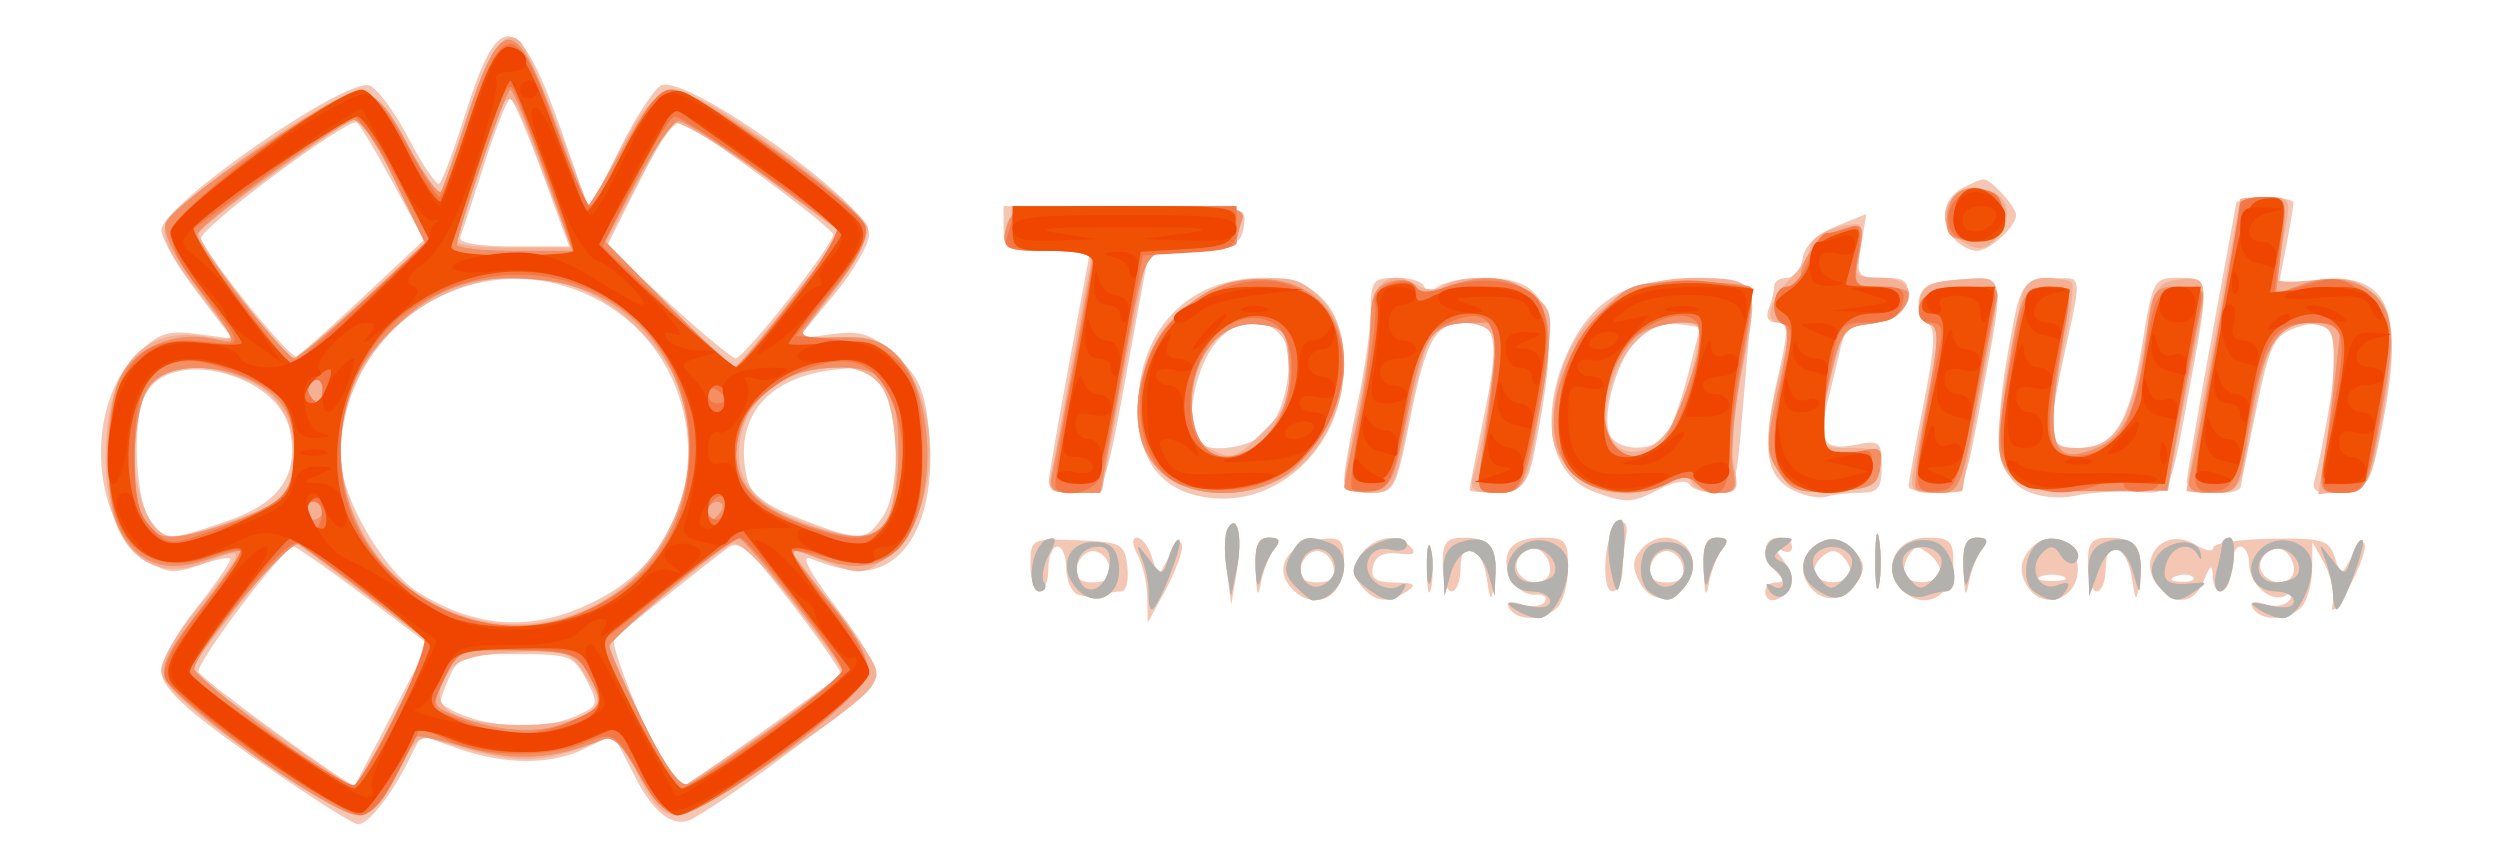 <?xml version="1.0" encoding="UTF-8" standalone="no"?>
<!-- Created with Inkscape (http://www.inkscape.org/) -->

<svg
   version="1.1"
   id="svg1913"
   width="279"
   height="96"
   viewBox="0 0 279 96"
   sodipodi:docname="Tonatiuh.svg"
   inkscape:version="1.2.2 (b0a84865, 2022-12-01)"
   xmlns:inkscape="http://www.inkscape.org/namespaces/inkscape"
   xmlns:sodipodi="http://sodipodi.sourceforge.net/DTD/sodipodi-0.dtd"
   xmlns="http://www.w3.org/2000/svg"
   xmlns:svg="http://www.w3.org/2000/svg">
  <defs
     id="defs1917" />
  <sodipodi:namedview
     id="namedview1915"
     pagecolor="#ffffff"
     bordercolor="#666666"
     borderopacity="1.0"
     inkscape:showpageshadow="2"
     inkscape:pageopacity="0.0"
     inkscape:pagecheckerboard="0"
     inkscape:deskcolor="#d1d1d1"
     showgrid="false"
     inkscape:zoom="0.84587814"
     inkscape:cx="148.36653"
     inkscape:cy="56.154661"
     inkscape:window-width="1107"
     inkscape:window-height="617"
     inkscape:window-x="0"
     inkscape:window-y="25"
     inkscape:window-maximized="0"
     inkscape:current-layer="g1919" />
  <g
     inkscape:groupmode="layer"
     inkscape:label="Image"
     id="g1919">
    <g
       id="g1923"
       style="display:inline">
      <path
         style="fill:#f4c7b5"
         d="M 32.366,87.34 C 21.21,79.769 18,76.969 18,74.809 c 0,-1.113 1.807,-4.293 4.016,-7.067 2.209,-2.774 3.857,-5.203 3.662,-5.398 -0.195,-0.195 -1.817,0.156 -3.605,0.78 -2.781,0.97 -3.636,0.849 -5.912,-0.835 -6.036,-4.464 -6.607,-16.998 -1.027,-22.578 2.55,-2.55 3.507,-2.89 6.87,-2.438 l 3.908,0.524 -3.956,-5.24 C 19.78,29.676 18,26.586 18,25.691 18,22.911 38.674,8.554 41.252,9.543 c 0.87,0.334 2.842,3.014 4.383,5.957 1.54,2.942 3.065,5.186 3.388,4.987 0.323,-0.2 1.67,-3.816 2.994,-8.037 C 55.728,0.612 57.957,1.14 62.796,15 l 2.968,8.5 3.317,-6.72 C 70.906,13.085 73.045,9.813 73.833,9.51 76.836,8.358 97,22.814 97,26.118 c 0,1.157 -1.807,4.262 -4.015,6.9 l -4.015,4.796 3.873,-0.52 c 3.258,-0.437 4.38,-0.065 7.066,2.343 2.655,2.381 3.29,3.807 3.767,8.469 0.694,6.782 -0.941,12.366 -4.258,14.54 -2.281,1.495 -4.49,1.415 -9.025,-0.325 -1.095,-0.42 0.061,1.721 2.972,5.504 3.239,4.209 4.576,6.785 4.177,8.044 -0.464,1.463 -14.533,12.241 -20.201,15.476 -2.065,1.179 -4.379,-0.5 -6.506,-4.718 -1.144,-2.27 -2.183,-4.247 -2.309,-4.395 -0.126,-0.147 -1.533,0.412 -3.127,1.244 -3.665,1.911 -8.977,1.937 -14.271,0.069 l -4.123,-1.455 -1.623,3.205 C 43.552,88.908 41.052,92 39.961,92 39.56,92 36.143,89.903 32.366,87.34 Z m 11.382,-7.643 4.047,-7.803 -7.237,-5.447 C 36.578,63.451 33.063,61 32.747,61 c -1.08,0 -10.916,12.993 -10.581,13.977 0.288,0.847 17.16,13.121 17.435,12.683 0.055,-0.088 1.922,-3.672 4.148,-7.964 z m 41.096,2.126 c 4.761,-3.397 8.828,-6.307 9.038,-6.466 C 94.093,75.199 91.666,71.676 88.49,67.53 83.535,61.06 82.488,60.165 81.108,61.219 78.777,62.999 69.666,70.231 68.55,71.187 67.72,71.898 74.658,88 75.795,88 c 0.217,0 4.289,-2.78 9.05,-6.177 z M 64.407,79.861 c 2.387,-1.088 2.433,-1.269 1.021,-4 C 64.037,73.171 63.57,73 57.635,73 c -5.847,0 -6.402,0.194 -7.512,2.629 -0.659,1.446 -1.069,2.73 -0.911,2.853 3.41,2.649 10.912,3.33 15.194,1.379 z m 3.256,-13.464 C 80.754,58.915 79.507,39.224 65.541,32.88 52.59,26.997 38.037,36.602 38.006,51.054 c -0.009,4.307 4.806,12.667 8.673,15.057 7.051,4.357 13.703,4.448 20.984,0.287 z M 25.5,58.096 C 31.248,56.086 33.352,53.011 32.364,48.069 31.085,41.676 19.05,38.641 16.231,44 14.644,47.016 15.102,56.213 16.95,58.439 18.525,60.338 19.163,60.312 25.5,58.096 Z m 72.943,-0.319 c 2.087,-2.979 2.04,-11.642 -0.079,-14.668 -1.391,-1.986 -2.24,-2.255 -5.663,-1.796 -7.434,0.997 -10.938,5.62 -9.277,12.238 0.415,1.652 2.074,2.884 5.828,4.327 6.715,2.581 7.318,2.574 9.192,-0.101 z M 40.538,33.138 47.313,26.775 43.801,20.309 C 41.869,16.753 40.072,13.766 39.808,13.672 38.612,13.243 22.057,25.631 22.441,26.667 c 0.791,2.136 9.905,13.384 10.618,13.106 0.386,-0.151 3.751,-3.137 7.478,-6.636 z m 47.371,0.384 C 90.709,29.958 93,26.666 93,26.205 93,25.523 81.346,16.789 76.336,13.717 c -0.903,-0.554 -2.352,1.351 -4.941,6.491 l -3.663,7.274 6.838,6.259 C 78.33,37.184 81.725,40 82.112,40 c 0.388,0 2.996,-2.915 5.796,-6.479 z M 60.507,19.266 c -1.654,-4.528 -3.256,-8.241 -3.56,-8.25 -0.304,-0.009 -1.602,3.246 -2.883,7.234 -1.281,3.987 -2.5,7.7 -2.708,8.25 -0.227,0.601 2.126,1 5.889,1 h 6.268 z m 67.535,47.418 c -0.023,-1.549 -0.508,-3.686 -1.077,-4.75 C 126.323,60.734 126.297,60 126.897,60 c 0.532,0 1.278,0.978 1.657,2.173 l 0.69,2.173 1.342,-2.423 C 131.365,60.519 131.926,60.131 131.923,61 c -0.004,0.825 -0.869,3.075 -1.923,5 l -1.916,3.5 -0.042,-2.816 z m 40.392,1.209 c -0.456,-0.738 -0.004,-0.891 1.357,-0.459 1.123,0.356 2.299,0.23 2.614,-0.28 0.315,-0.51 -0.147,-0.866 -1.027,-0.791 -2.063,0.177 -3.877,-2.618 -3.068,-4.727 C 168.7,60.619 170.085,60 171.969,60 174.731,60 175,60.292 175,63.3 c 0,1.815 -0.54,3.84 -1.2,4.5 -1.505,1.505 -4.462,1.556 -5.366,0.093 z M 173,63.559 c 0,-0.793 -0.489,-1.743 -1.087,-2.113 -1.412,-0.873 -3.339,1.055 -2.467,2.467 C 170.426,65.499 173,65.243 173,63.559 Z m 78.434,4.334 c -0.456,-0.738 -0.004,-0.891 1.357,-0.459 1.17,0.371 2.356,0.138 2.78,-0.547 0.476,-0.771 0.313,-0.932 -0.46,-0.455 C 253.52,67.414 251,65.235 251,62.878 251,61.845 250.55,61 250,61 c -0.55,0 -1,1.125 -1,2.5 0,2.791 -1.964,3.505 -2.063,0.75 -0.049,-1.341 -0.275,-1.224 -0.968,0.5 -0.996,2.478 -2.917,2.901 -4.769,1.05 -3.131,-3.131 0.177,-7.295 3.932,-4.949 1.027,0.641 1.868,0.762 1.868,0.267 0,-0.495 2.897,-0.943 6.437,-0.996 5.761,-0.086 6.509,0.13 7.122,2.064 0.685,2.157 0.688,2.156 2.028,-0.263 0.778,-1.404 1.34,-1.792 1.336,-0.923 -0.004,0.825 -0.912,3.075 -2.02,5 -1.222,2.124 -1.848,2.675 -1.591,1.402 0.232,-1.154 -0.177,-3.179 -0.909,-4.5 L 258.071,60.5 l -0.035,3.05 c -0.019,1.677 -0.575,3.59 -1.235,4.25 -1.505,1.505 -4.462,1.556 -5.366,0.093 z m -6.705,-3.497 c -0.332,-0.332 -1.195,-0.368 -1.917,-0.079 -0.798,0.319 -0.561,0.556 0.604,0.604 1.054,0.043 1.645,-0.193 1.312,-0.525 z M 256,63.559 c 0,-0.793 -0.489,-1.743 -1.087,-2.113 -1.412,-0.873 -3.339,1.055 -2.467,2.467 C 253.426,65.499 256,65.243 256,63.559 Z M 120.25,66.337 C 119.562,66.06 119,64.746 119,63.417 119,62.087 118.55,61 118,61 c -0.55,0 -1,1.125 -1,2.5 0,1.375 -0.45,2.5 -1,2.5 -0.55,0 -1,-1.33 -1,-2.956 0,-2.925 0.054,-2.953 5.25,-2.75 4.925,0.193 5.27,0.376 5.566,2.956 0.174,1.512 -0.127,2.75 -0.668,2.75 -0.542,0 -1.584,0.189 -2.316,0.421 -0.732,0.231 -1.894,0.194 -2.582,-0.083 z M 123.81,63.25 C 123.624,62.288 122.81,61.5 122,61.5 c -0.81,0 -1.624,0.787 -1.81,1.75 -0.236,1.228 0.303,1.75 1.81,1.75 1.506,0 2.046,-0.522 1.81,-1.75 z m 13.092,0.487 c -0.277,-2.07 -0.205,-4.245 0.159,-4.834 1.068,-1.729 1.608,1.192 0.941,5.097 l -0.597,3.5 z m 3.235,0.013 c -0.103,-2.848 0.254,-3.75 1.486,-3.75 1.179,0 1.342,0.342 0.596,1.25 -0.565,0.688 -1.233,2.375 -1.486,3.75 -0.339,1.843 -0.495,1.514 -0.596,-1.25 z m 3.794,1.666 c -1.786,-2.152 -0.043,-4.819 3.42,-5.233 2.34,-0.28 2.649,0.029 2.649,2.643 0,4.045 -3.59,5.577 -6.07,2.59 z M 148.81,63.25 C 148.624,62.288 147.81,61.5 147,61.5 c -0.81,0 -1.624,0.787 -1.81,1.75 -0.236,1.228 0.303,1.75 1.81,1.75 1.506,0 2.046,-0.522 1.81,-1.75 z m 3.121,2.166 c -2.476,-2.983 2.652,-7.234 5.405,-4.481 0.83,0.83 0.487,1.05 -1.315,0.844 -1.66,-0.19 -2.554,0.279 -2.802,1.471 -0.278,1.337 0.302,1.754 2.459,1.765 2.19,0.012 2.487,0.233 1.323,0.985 -2.149,1.389 -3.568,1.226 -5.07,-0.584 z M 159.252,63.5 c 0.011,-2.2 0.216,-2.982 0.455,-1.738 0.239,1.244 0.23,3.044 -0.02,4 -0.25,0.956 -0.446,-0.062 -0.435,-2.262 z m 6.68,1.077 C 165.377,60.823 163,59.882 163,63.417 163,64.838 162.55,66 162,66 c -0.55,0 -1,-1.35 -1,-3 0,-2.543 0.385,-3 2.531,-3 2.8,0 3.832,1.654 3.23,5.177 -0.354,2.074 -0.443,2.01 -0.829,-0.6 z m 17.066,0.419 c -0.858,-1.603 -0.844,-2.477 0.055,-3.56 2.789,-3.361 7.562,-0.224 5.249,3.45 -1.536,2.44 -4.03,2.492 -5.304,0.11 z M 187.81,63.25 C 187.624,62.288 186.81,61.5 186,61.5 c -0.81,0 -1.624,0.787 -1.81,1.75 -0.236,1.228 0.303,1.75 1.81,1.75 1.506,0 2.046,-0.522 1.81,-1.75 z m 2.327,0.5 c -0.103,-2.848 0.254,-3.75 1.486,-3.75 1.179,0 1.342,0.342 0.596,1.25 -0.565,0.688 -1.233,2.375 -1.486,3.75 -0.339,1.843 -0.495,1.514 -0.596,-1.25 z M 197,66 c 0,-0.55 0.54,-1 1.2,-1 0.933,0 0.933,-0.267 0,-1.2 -1.669,-1.669 -1.5,-3.8 0.3,-3.8 0.825,0 1.5,0.477 1.5,1.059 0,0.582 -0.562,0.721 -1.25,0.308 -0.861,-0.517 -0.827,-0.229 0.112,0.928 0.749,0.924 1.101,2.36 0.781,3.192 C 198.996,67.173 197,67.561 197,66 Z m 5.046,-0.444 c -2.701,-3.254 1.769,-7.169 4.764,-4.174 1.274,1.274 1.404,2.055 0.565,3.387 -1.46,2.319 -3.775,2.66 -5.33,0.787 z m 4.279,-1.214 c 0.362,-0.362 0.152,-1.267 -0.466,-2.012 -0.844,-1.017 -1.462,-1.074 -2.48,-0.229 -0.746,0.619 -1.11,1.525 -0.808,2.012 0.643,1.04 2.811,1.172 3.755,0.229 z M 209.286,62.5 c 0.008,-2.75 0.202,-3.756 0.432,-2.236 0.23,1.52 0.224,3.77 -0.014,5 C 209.467,66.494 209.279,65.25 209.286,62.5 Z m 2.754,3.048 C 210.023,63.118 211.724,60 215.067,60 217.635,60 218,60.36 218,62.893 c 0,3.883 -3.607,5.49 -5.96,2.655 z m 4.39,-1.435 c 0.301,-0.488 -0.156,-1.471 -1.017,-2.186 -1.289,-1.07 -1.716,-1.054 -2.423,0.089 -0.472,0.763 -0.636,1.747 -0.365,2.186 0.663,1.072 3.123,1.015 3.805,-0.089 z M 219.136,63.75 c -0.103,-2.848 0.254,-3.75 1.486,-3.75 1.179,0 1.342,0.342 0.596,1.25 -0.565,0.688 -1.233,2.375 -1.486,3.75 -0.339,1.843 -0.495,1.514 -0.596,-1.25 z m 6.938,1.388 c -0.701,-1.31 -0.618,-2.379 0.281,-3.609 1.755,-2.4 5.065,-1.574 5.483,1.368 0.552,3.887 -3.947,5.636 -5.764,2.241 z M 230.25,64.338 c -0.688,-0.277 -1.812,-0.277 -2.5,0 -0.688,0.277 -0.125,0.504 1.25,0.504 1.375,0 1.938,-0.227 1.25,-0.504 z m 7.682,0.239 C 237.377,60.823 235,59.882 235,63.417 235,64.838 234.55,66 234,66 c -0.55,0 -1,-1.35 -1,-3 0,-2.543 0.385,-3 2.531,-3 2.8,0 3.832,1.654 3.23,5.177 -0.354,2.074 -0.443,2.01 -0.829,-0.6 z M 179.19,62.327 c 0.171,-2.02 0.837,-3.845 1.48,-4.057 0.675,-0.221 1.024,0.381 0.827,1.423 -0.189,0.994 -0.378,2.819 -0.42,4.057 -0.042,1.238 -0.554,2.25 -1.137,2.25 -0.611,0 -0.929,-1.556 -0.75,-3.673 z M 133.5,55.294 C 129.232,54.241 127,50.944 127,45.694 127,36.808 132.532,31 140.996,31 c 5.922,0 9.005,3.325 9,9.705 -0.007,9.529 -8.077,16.666 -16.496,14.589 z m 7.888,-7.17 c 2.281,-2.521 3.221,-8.685 1.619,-10.616 -2.178,-2.625 -5.841,-1.829 -8.018,1.742 -1.93,3.166 -2.662,8.744 -1.322,10.083 1.351,1.351 6.074,0.611 7.721,-1.209 z m 36.507,6.762 c -4.964,-1.822 -6.201,-8.411 -2.931,-15.615 2.738,-6.031 6.985,-8.381 14.536,-8.041 6.878,0.31 6.297,-1.458 4.939,15.02 -0.68,8.255 -0.851,8.75 -3.021,8.75 -1.265,0 -2.559,-0.419 -2.876,-0.932 -0.334,-0.541 -1.722,-0.334 -3.309,0.494 -3.109,1.622 -3.728,1.649 -7.339,0.324 z m 7.958,-6.208 c 0.604,-0.727 1.727,-3.765 2.495,-6.75 L 189.746,36.5 187.285,36.175 c -1.354,-0.179 -3.324,0.455 -4.377,1.409 -2.228,2.016 -4.206,8.475 -3.31,10.809 0.745,1.941 4.73,2.122 6.255,0.285 z m 14.376,6.093 c -3.171,-1.529 -3.656,-4.611 -1.922,-12.214 C 199.638,36.719 199.637,36 198.294,36 197.33,36 197.005,35.43 197.393,34.418 197.727,33.548 198,32.423 198,31.918 198,31.413 198.644,31 199.43,31 c 0.787,0 1.574,-0.982 1.75,-2.182 0.203,-1.389 1.552,-2.683 3.71,-3.56 l 3.391,-1.378 -0.578,3.56 C 207.149,30.859 207.245,31 210.132,31 c 2.546,0 2.958,0.345 2.687,2.25 -0.245,1.724 -1.079,2.323 -3.566,2.563 -2.593,0.25 -3.368,0.854 -3.847,3 -0.33,1.478 -0.99,4.22 -1.466,6.093 -1.109,4.365 -0.389,5.434 3.181,4.72 C 209.777,49.095 210,49.281 210,52.025 210,54.505 209.598,55 207.582,55 c -1.33,0 -3.018,0.195 -3.75,0.433 -0.732,0.238 -2.354,-0.06 -3.604,-0.663 z M 226,54.725 C 222.889,53.142 222.389,48.552 224.231,38.5 c 1.257,-6.855 1.35,-7.006 4.526,-7.313 3.711,-0.359 3.625,-0.743 1.743,7.813 -2.18,9.912 -2.038,11 1.443,11 4.013,0 5.713,-2.773 7.146,-11.654 C 240.241,31.205 240.354,31 243.137,31 c 3.397,0 3.443,0.387 1.369,11.5 -2.502,13.409 -2.093,12.603 -6.285,12.381 -2.047,-0.108 -5.071,0.098 -6.721,0.459 -1.758,0.385 -4.035,0.13 -5.5,-0.615 z M 117.041,53.75 c 0.022,-0.688 1.072,-6.763 2.331,-13.5 L 121.663,28 h -4.831 C 112.345,28 112,27.822 112,25.5 V 23 h 13.57 c 13.5,0 13.568,0.012 13.25,2.25 -0.277,1.953 -0.999,2.289 -5.465,2.549 l -5.145,0.299 -2.15,11.701 C 123.183,55.456 123.367,55 119.933,55 c -1.701,0 -2.915,-0.525 -2.892,-1.25 z m 32.994,-0.5 c 0.019,-0.963 0.679,-4.675 1.465,-8.25 0.786,-3.575 1.446,-8.188 1.465,-10.25 C 152.998,31.258 153.206,31 156,31 c 1.667,0 3,0.533 3,1.2 0,0.933 0.267,0.933 1.2,0 0.66,-0.66 3.065,-1.2 5.345,-1.2 7.35,0 8.646,3.577 6.156,17 -1.171,6.312 -1.3,6.509 -4.453,6.813 C 165.461,54.986 164,54.921 164,54.67 c 0,-0.251 0.713,-3.905 1.585,-8.121 C 167.39,37.823 167.056,36 163.654,36 c -3.469,0 -4.475,1.734 -6.307,10.865 C 155.762,54.767 155.633,55 152.858,55 c -2.068,0 -2.848,-0.483 -2.823,-1.75 z m 62.964,1 c -4.2e-4,-0.412 0.745,-4.505 1.656,-9.095 1.314,-6.617 1.397,-8.505 0.402,-9.12 -0.69,-0.426 -1.093,-1.621 -0.897,-2.655 0.271,-1.425 1.383,-1.955 4.598,-2.188 4.989,-0.362 4.953,-0.509 2.748,11.307 -2.425,12.993 -2.207,12.5 -5.526,12.5 -1.64,0 -2.981,-0.338 -2.982,-0.75 z m 31.049,-0.5 c 0.027,-0.688 1.286,-8 2.798,-16.25 l 2.749,-15 3.202,-0.313 c 1.761,-0.172 3.183,0.053 3.159,0.5 -0.024,0.447 -0.402,2.662 -0.84,4.922 l -0.796,4.109 4.364,-0.492 c 8.075,-0.91 9.844,3.464 6.987,17.274 -1.193,5.763 -1.372,6.013 -4.546,6.32 -2.799,0.271 -3.221,0.042 -2.758,-1.5 0.3,-1.001 1.068,-4.895 1.707,-8.653 1.36,-8.007 0.593,-9.634 -3.819,-8.097 -2.47,0.861 -2.927,1.786 -4.421,8.945 -0.916,4.392 -1.704,8.323 -1.75,8.735 -0.148,1.319 -6.087,0.827 -6.036,-0.5 z M 218.2,26.8 c -1.802,-1.802 -1.446,-4.598 0.734,-5.765 C 219.998,20.466 221.091,20 221.363,20 222.193,20 225,23.087 225,24 c 0,1.284 -2.968,4 -4.371,4 C 219.953,28 218.86,27.46 218.2,26.8 Z"
         id="path1937" />
      <path
         style="fill:#f4b095"
         d="M 27.75,83.92 C 20.844,78.946 18,76.297 18,74.838 18,73.705 19.724,70.69 21.83,68.139 27.495,61.278 27.615,60.845 23.369,62.619 16.395,65.533 11.8,60.965 11.8,51.118 c 0,-9.99 3.961,-14.811 11.14,-13.557 2.76,0.482 3.241,0.338 2.435,-0.73 C 24.823,36.099 22.905,33.594 21.113,31.265 19.06,28.596 18.067,26.366 18.426,25.233 19.31,22.448 37.669,9.813 40.29,10.186 c 1.532,0.218 3.166,2.114 5.327,6.184 1.714,3.228 3.342,5.478 3.616,5 C 49.508,20.891 50.746,17.35 51.985,13.5 54.493,5.704 56.368,2.968 58.048,4.648 c 0.584,0.584 2.552,5.021 4.372,9.859 l 3.31,8.797 3.385,-6.402 c 4.601,-8.702 5.821,-8.708 17.881,-0.091 5.223,3.732 9.647,7.573 9.833,8.536 0.186,0.963 -1.462,4.134 -3.66,7.046 l -3.997,5.294 4.501,-0.094 c 3.726,-0.078 4.905,0.376 6.85,2.637 4.99,5.8 4.068,17.801 -1.696,22.067 -2.554,1.89 -2.86,1.905 -6.789,0.333 l -4.115,-1.646 5.039,6.657 c 5.351,7.068 5.419,7.213 4.263,9.031 C 95.658,79.133 77.786,91 75.645,91 c -1.678,0 -2.81,-1.159 -4.47,-4.575 -1.313,-2.703 -2.725,-4.367 -3.449,-4.065 -7.41,3.084 -9.988,3.107 -19.249,0.168 -1.664,-0.528 -2.416,0.167 -4.237,3.915 -1.671,3.44 -2.769,4.55 -4.477,4.528 C 38.518,90.955 33.112,87.782 27.75,83.92 Z m 16.302,-4.024 c 2.241,-4.457 3.933,-8.202 3.761,-8.323 C 47.535,71.378 36.171,62.911 33.441,60.866 32.792,60.379 30.173,62.941 26.68,67.479 l -5.701,7.407 9.166,6.557 C 35.186,85.049 39.461,88 39.644,88 c 0.183,0 2.167,-3.647 4.408,-8.103 z m 41.033,1.936 C 89.988,78.44 94,75.367 94,75.003 94,74.64 91.489,71.111 88.42,67.161 84.971,62.722 82.394,60.249 81.67,60.684 78.671,62.488 68,71.448 68,72.163 68,73.172 75.307,88 75.804,88 c 0.201,0 4.377,-2.776 9.281,-6.168 z m -19.675,-2.142 c 1.72,-1.258 1.718,-1.428 -0.059,-4.25 -1.754,-2.787 -2.163,-2.925 -7.851,-2.652 -4.154,0.199 -6.384,0.796 -7.25,1.941 -1.859,2.459 -1.522,4.226 1,5.24 3.413,1.372 12.137,1.2 14.16,-0.279 z M 68.494,66.255 C 75.538,61.364 78.871,51.093 75.939,43.315 75.355,41.767 73.442,38.984 71.689,37.131 56.575,21.161 30.536,38.951 40.102,58.711 45.27,69.386 58.804,72.982 68.494,66.255 Z M 26.428,57.941 c 4.793,-1.793 5.581,-2.473 6.104,-5.26 C 33.423,47.934 31.568,44.135 27.538,42.452 19.173,38.956 15,41.635 15,50.5 c 0,5.264 2.015,9.5 4.519,9.5 0.773,0 3.882,-0.927 6.909,-2.059 z m 72.537,0.125 C 100.557,55.09 100.23,45.773 98.443,43.223 95.234,38.641 85.014,41.396 83.041,47.375 81.368,52.444 83.229,55.772 89,58.031 c 6.026,2.359 8.716,2.368 9.965,0.035 z M 88.233,33.493 93.966,26.076 90.733,23.647 C 82.029,17.108 75.562,13.047 74.951,13.736 c -0.373,0.42 -2.165,3.601 -3.983,7.069 l -3.305,6.305 6.892,6.945 c 3.79,3.82 7.129,6.925 7.419,6.901 0.29,-0.024 3.107,-3.382 6.26,-7.462 z m -47.764,0.013 6.969,-6.401 -3.412,-7.053 C 42.149,16.174 40.362,13 40.053,13 c -0.958,0 -17.536,12.056 -17.867,12.994 -0.348,0.985 9.611,14.033 10.655,13.96 0.362,-0.025 3.795,-2.927 7.628,-6.447 z M 61.471,21.562 C 56.324,7.985 57.152,8.379 53.885,17.955 52.298,22.605 51,26.683 51,27.017 51,27.352 53.873,27.625 57.385,27.625 h 6.385 z M 169,67.954 c -1.113,-0.753 -0.79,-0.85 1.25,-0.376 1.73,0.402 2.75,0.228 2.75,-0.47 C 173,66.499 172.086,66 170.969,66 c -2.652,0 -3.657,-2.74 -1.717,-4.68 2.018,-2.019 5.748,-0.842 5.748,1.813 0,2.687 -1.787,5.87 -3.285,5.852 C 171.047,68.976 169.825,68.513 169,67.954 Z m 4.375,-3.752 c 0.881,-1.425 -1.129,-3.511 -2.774,-2.879 C 168.341,62.19 168.601,65 170.941,65 c 1.068,0 2.163,-0.359 2.434,-0.798 z M 252,67.954 c -1.113,-0.753 -0.79,-0.85 1.25,-0.376 1.73,0.402 2.75,0.228 2.75,-0.47 C 256,66.499 255.086,66 253.969,66 c -2.652,0 -3.657,-2.74 -1.717,-4.68 2.018,-2.019 5.748,-0.842 5.748,1.813 0,2.687 -1.787,5.87 -3.285,5.852 C 254.047,68.976 252.825,68.513 252,67.954 Z m 4.375,-3.752 c 0.881,-1.425 -1.129,-3.511 -2.774,-2.879 C 251.341,62.19 251.601,65 253.941,65 c 1.068,0 2.163,-0.359 2.434,-0.798 z M 128.196,66.25 c 0.039,-0.963 -0.274,-2.65 -0.697,-3.75 -0.755,-1.966 -0.742,-1.967 0.74,-0.063 1.476,1.897 1.523,1.89 2.226,-0.325 0.395,-1.244 0.908,-2.072 1.14,-1.84 C 132.079,60.745 129.21,68 128.549,68 c -0.233,0 -0.392,-0.787 -0.353,-1.75 z m 132.163,0 c -0.038,-0.963 -0.42,-2.65 -0.849,-3.75 -0.766,-1.966 -0.753,-1.967 0.729,-0.063 1.476,1.897 1.523,1.89 2.226,-0.325 0.395,-1.244 0.928,-2.052 1.185,-1.795 C 264.115,60.782 261.406,68 260.765,68 c -0.185,0 -0.368,-0.787 -0.406,-1.75 z M 120.04,65.548 C 118.118,63.232 119.186,60.5 122.014,60.5 c 1.86,0 2.571,0.602 2.824,2.387 0.5,3.539 -2.629,5.275 -4.798,2.661 z m 3.78,-2.376 C 124.027,61.76 123.61,61 122.629,61 c -1.945,0 -2.967,1.675 -2.217,3.631 0.814,2.122 3.02,1.178 3.408,-1.459 z m 20.754,2.259 c -1.185,-1.185 -1.316,-2.043 -0.536,-3.5 1.101,-2.058 1.866,-2.289 4.381,-1.324 C 151.421,61.759 149.84,67 146.49,67 c -0.191,0 -1.053,-0.706 -1.916,-1.569 z M 149,63.452 c 0,-1.879 -1.973,-2.879 -3.22,-1.632 -1.493,1.493 -0.18,4.271 1.682,3.556 C 148.308,65.052 149,64.186 149,63.452 Z m 3.441,2.107 c -1.55,-1.151 -1.719,-1.805 -0.839,-3.25 C 152.785,60.368 157,59.219 157,60.837 c 0,0.537 -0.838,0.757 -1.862,0.489 -2.339,-0.612 -3.533,2.102 -1.622,3.687 0.768,0.638 1.936,0.826 2.595,0.419 0.758,-0.469 0.936,-0.316 0.485,0.414 -0.937,1.516 -1.807,1.456 -4.154,-0.287 z m 31.721,0.563 c -0.736,-0.466 -1.186,-1.922 -1,-3.235 0.252,-1.785 0.964,-2.387 2.824,-2.387 2.828,0 3.896,2.732 1.974,5.048 -1.383,1.666 -1.941,1.751 -3.798,0.574 z M 188,63.452 c 0,-1.879 -1.973,-2.879 -3.22,-1.632 -1.493,1.493 -0.18,4.271 1.682,3.556 C 187.308,65.052 188,64.186 188,63.452 Z m 9.415,2.41 c -0.452,-0.731 -0.29,-0.903 0.431,-0.457 0.635,0.392 1.155,0.264 1.155,-0.286 0,-0.55 -0.45,-1.278 -1,-1.618 -1.657,-1.024 -1.124,-3.501 0.75,-3.485 1.51,0.013 1.544,0.161 0.25,1.076 -1.129,0.798 -1.191,1.186 -0.25,1.568 1.463,0.594 1.663,2.967 0.319,3.798 -0.512,0.316 -1.257,0.048 -1.655,-0.595 z m 5.132,-0.204 c -2.096,-1.533 -1.566,-4.33 1.008,-5.318 2.388,-0.916 5.189,2.257 3.857,4.369 -1.457,2.31 -2.677,2.548 -4.865,0.949 z m 4.012,-3.562 c -0.859,-1.389 -3.241,-1.42 -4.086,-0.052 -0.355,0.574 -0.083,1.722 0.605,2.55 1.094,1.318 1.432,1.324 2.704,0.052 0.8,-0.8 1.149,-1.947 0.777,-2.55 z M 209.286,62.5 c 0.008,-2.75 0.202,-3.756 0.432,-2.236 0.23,1.52 0.224,3.77 -0.014,5 C 209.467,66.494 209.279,65.25 209.286,62.5 Z m 2.936,3.322 c -2.64,-2.64 0.059,-6.502 3.73,-5.337 C 218.004,61.136 219.001,66 217.082,66 c -0.505,0 -1.53,0.235 -2.278,0.522 -0.748,0.287 -1.91,-0.028 -2.582,-0.7 z m 4.337,-3.726 c -0.859,-1.389 -3.241,-1.42 -4.086,-0.052 -0.355,0.574 -0.083,1.722 0.605,2.55 1.094,1.318 1.432,1.324 2.704,0.052 0.8,-0.8 1.149,-1.947 0.777,-2.55 z m 10.603,4.026 c -1.905,-1.207 -1.038,-5.53 1.194,-5.955 2.085,-0.398 4.407,1.403 3.273,2.538 -0.406,0.406 -1.145,0.08 -1.642,-0.725 -0.692,-1.12 -1.179,-1.187 -2.078,-0.288 -1.685,1.685 -0.384,4.428 1.717,3.622 1.152,-0.442 1.468,-0.275 0.979,0.517 -0.852,1.379 -1.624,1.444 -3.443,0.292 z m 13.768,-0.705 c -0.954,-1.149 -1.026,-2.041 -0.263,-3.25 1.238,-1.962 4.553,-2.225 4.925,-0.391 0.142,0.701 0.03,0.814 -0.25,0.25 -0.859,-1.733 -3.079,-1.137 -3.631,0.975 -0.511,1.956 0.202,2.406 3.29,2.077 1.333,-0.142 1.333,-0.046 0,0.866 -2.026,1.386 -2.537,1.32 -4.07,-0.527 z M 115.184,63.327 c 0.174,-1.47 0.923,-2.872 1.664,-3.116 1.078,-0.354 1.118,-0.016 0.204,1.694 -0.629,1.175 -0.871,2.577 -0.538,3.116 C 116.846,65.559 116.612,66 115.993,66 c -0.632,0 -0.987,-1.172 -0.809,-2.673 z m 21.688,-0.054 c -0.285,-1.775 -0.21,-3.725 0.166,-4.334 1.076,-1.741 1.682,1.107 0.971,4.561 l -0.618,3 z M 140.116,63.25 c -0.085,-2.379 0.319,-3.25 1.506,-3.25 1.173,0 1.341,0.347 0.608,1.25 -0.558,0.688 -1.236,2.15 -1.506,3.25 -0.323,1.313 -0.531,0.884 -0.608,-1.25 z M 159.232,63 c 0,-1.925 0.206,-2.712 0.457,-1.75 0.252,0.963 0.252,2.538 0,3.5 C 159.438,65.713 159.232,64.925 159.232,63 Z m 1.868,0.817 c -0.069,-1.854 0.515,-2.878 1.891,-3.315 2.785,-0.884 4.026,0.165 3.909,3.306 L 166.801,66.5 166.105,64 C 165.723,62.625 164.775,61.5 164,61.5 c -0.775,0 -1.723,1.125 -2.105,2.5 l -0.695,2.5 -0.1,-2.683 z m 18.62,-0.504 C 179.184,60.512 179.734,58 180.883,58 c 0.368,0 0.498,1.8 0.288,4 -0.448,4.698 -0.752,4.973 -1.452,1.313 z M 190.116,63.25 c -0.085,-2.379 0.319,-3.25 1.506,-3.25 1.173,0 1.341,0.347 0.608,1.25 -0.558,0.688 -1.236,2.15 -1.506,3.25 -0.323,1.313 -0.531,0.884 -0.608,-1.25 z m 29,0 c -0.085,-2.379 0.319,-3.25 1.506,-3.25 1.173,0 1.341,0.347 0.608,1.25 -0.558,0.688 -1.236,2.15 -1.506,3.25 -0.323,1.313 -0.531,0.884 -0.608,-1.25 z m 13.963,0.567 c -0.054,-1.843 0.544,-2.88 1.912,-3.315 2.785,-0.884 4.026,0.165 3.909,3.306 -0.099,2.683 -0.102,2.683 -0.778,0.265 C 237.154,60.609 235.368,60.439 234.179,63.7 l -1.021,2.8 -0.079,-2.683 z M 247.37,63.75 c 0.332,-1.238 0.609,-2.587 0.617,-3 0.008,-0.412 0.386,-0.75 0.84,-0.75 0.455,0 0.629,1.35 0.387,3 -0.242,1.65 -0.892,3 -1.443,3 -0.552,0 -0.732,-1.011 -0.4,-2.25 z m -130.054,-11 c 0.293,-1.238 1.25,-6.3 2.126,-11.25 0.876,-4.95 1.819,-10.012 2.095,-11.25 0.469,-2.104 0.172,-2.25 -4.587,-2.25 -4.705,0 -5.065,-0.17 -4.769,-2.25 0.311,-2.189 0.683,-2.258 13.688,-2.53 11.952,-0.25 13.303,-0.109 12.75,1.332 C 138.278,25.438 138,26.577 138,27.082 138,27.587 135.75,28 133,28 c -2.75,0 -5.002,0.113 -5.005,0.25 -0.003,0.138 -1.128,6.081 -2.5,13.208 C 124.123,48.584 123,54.547 123,54.708 123,54.868 121.601,55 119.892,55 c -2.715,0 -3.041,-0.285 -2.576,-2.25 z m 12.139,-0.205 C 127.648,50.739 127,49.01 127,45.996 c 0,-8.08 5.188,-14.019 12.893,-14.76 4.336,-0.417 5.281,-0.153 7.533,2.098 4.768,4.768 2.616,15.84 -3.845,19.78 -4.532,2.763 -11.056,2.501 -14.125,-0.569 z m 11.681,-4.527 c 2.53,-2.53 2.935,-3.628 2.673,-7.25 -0.287,-3.974 -0.524,-4.29 -3.443,-4.573 -2.421,-0.235 -3.616,0.307 -5.25,2.385 -2.678,3.405 -2.887,9.871 -0.366,11.34 2.598,1.513 3.128,1.355 6.385,-1.901 z m 8.9,5.731 c 0.019,-0.688 0.679,-4.175 1.465,-7.75 0.786,-3.575 1.446,-8.202 1.465,-10.281 0.039,-4.169 2.086,-5.792 5.007,-3.968 1.039,0.649 2.259,0.717 3.118,0.173 2.394,-1.515 7.572,-1.018 10.017,0.961 2.301,1.863 2.313,1.984 1.084,10.489 C 170.576,54.533 170.361,55 166.826,55 c -2.347,0 -2.855,-0.362 -2.45,-1.75 1.425,-4.885 2.798,-14.355 2.278,-15.71 -0.63,-1.641 -4.314,-2.042 -6.428,-0.7 -0.701,0.445 -2.027,4.713 -2.947,9.485 C 155.651,54.764 155.53,55 152.803,55 c -1.594,0 -2.788,-0.539 -2.768,-1.25 z m 24.94,-1.5 c -1.763,-2.235 -2.058,-3.571 -1.574,-7.13 1.217,-8.943 7.016,-14.136 15.75,-14.105 7.043,0.025 7.288,0.476 5.37,9.883 -0.916,4.491 -1.372,9.501 -1.014,11.133 C 194.094,54.704 193.91,55 191.663,55 c -1.373,0 -2.668,-0.515 -2.877,-1.143 -0.286,-0.858 -0.915,-0.858 -2.518,0 -3.96,2.12 -8.908,1.416 -11.293,-1.607 z m 12.474,-6.58 c 0.704,-1.743 1.555,-4.632 1.89,-6.42 0.575,-3.06 0.441,-3.25 -2.292,-3.25 -3.522,0 -6.701,3.634 -7.663,8.762 -1.312,6.995 5.305,7.74 8.064,0.908 z m 11.004,6.9 C 196.81,50.06 197.033,47.308 199.655,37.75 199.961,36.635 199.578,36 198.599,36 196.709,36 197.51,33.288 200.16,30.711 201.172,29.727 202,28.317 202,27.578 c 0,-1.17 2.811,-2.523 5.329,-2.564 C 207.786,25.006 207.862,26.35 207.5,28 c -0.621,2.827 -0.481,3 2.421,3 4.959,0 3.761,4.565 -1.354,5.16 -2.651,0.308 -3.047,0.858 -4.204,5.84 -1.836,7.905 -1.81,8 2.207,8 3.13,0 3.53,0.277 3.25,2.25 -0.272,1.915 -1.017,2.295 -5.012,2.552 -4.09,0.264 -4.906,-0.023 -6.354,-2.233 z M 213.646,51.75 c 0.328,-1.788 1.162,-6.062 1.853,-9.5 1.079,-5.367 1.052,-6.25 -0.191,-6.25 -0.929,0 -1.333,-0.806 -1.128,-2.25 0.266,-1.87 1.037,-2.302 4.57,-2.557 C 223.774,30.829 223.647,30.108 221,44 219.9,49.773 219,54.609 219,54.748 219,54.887 217.661,55 216.025,55 c -2.812,0 -2.942,-0.178 -2.379,-3.25 z m 10.872,1.626 c -2.185,-2.185 -2.008,-5.595 1.046,-20.126 0.326,-1.549 1.194,-2.25 2.787,-2.25 1.273,0 2.555,0.241 2.85,0.535 0.294,0.294 -0.065,3.332 -0.798,6.75 -0.733,3.418 -1.349,7.452 -1.369,8.965 -0.03,2.364 0.364,2.75 2.81,2.75 4.128,0 5.825,-2.548 7.327,-11 1.253,-7.053 1.497,-7.519 4.08,-7.816 3.239,-0.373 3.293,0.004 1.36,9.501 -0.763,3.748 -1.675,8.456 -2.026,10.461 l -0.638,3.645 -7.955,0.052 c -5.836,0.038 -8.36,-0.352 -9.474,-1.467 z M 244.008,54.75 c 0.004,-0.138 1.351,-7.45 2.992,-16.25 1.641,-8.8 2.988,-16.113 2.992,-16.25 0.004,-0.138 1.297,-0.25 2.874,-0.25 2.834,0 2.857,0.047 2.044,4.25 -0.452,2.337 -0.842,4.532 -0.866,4.877 -0.024,0.345 1.929,0.405 4.34,0.133 3.545,-0.4 4.788,-0.089 6.5,1.623 2.427,2.427 2.582,5.515 0.76,15.117 -1.149,6.052 -1.43,6.523 -4.078,6.83 l -2.844,0.33 0.82,-5.33 C 259.993,46.898 260.393,42.7 260.431,40.5 c 0.059,-3.44 -0.254,-4.046 -2.236,-4.327 -3.456,-0.49 -4.968,1.379 -6.189,7.654 -0.607,3.12 -1.343,6.911 -1.634,8.423 -0.434,2.251 -1.06,2.75 -3.451,2.75 -1.606,0 -2.917,-0.113 -2.913,-0.25 z M 218.601,26.697 c -2.64,-1.93 -1.675,-5.129 1.663,-5.514 3.1,-0.358 4.702,2.062 3.073,4.643 -1.375,2.18 -2.631,2.411 -4.737,0.871 z"
         id="path1935" />
      <path
         style="fill:#b3b1ad"
         d="m 28.5,84.388 c -4.95,-3.547 -9.408,-7.339 -9.906,-8.425 -0.724,-1.578 0.03,-3.18 3.75,-7.97 C 24.905,64.695 27,61.793 27,61.543 c 0,-0.25 -1.74,0.16 -3.867,0.91 -4.585,1.618 -7.857,0.464 -9.849,-3.473 -1.717,-3.394 -1.607,-13.455 0.185,-16.922 1.697,-3.282 5.941,-5.085 10.098,-4.291 3.235,0.618 3.514,1.361 -2.846,-7.56 -1.528,-2.143 -2.529,-4.529 -2.224,-5.302 0.959,-2.431 18.758,-14.358 21.462,-14.383 2.081,-0.019 3.095,1.03 5.655,5.847 1.715,3.228 3.344,5.478 3.618,5 C 49.508,20.891 50.752,17.35 51.999,13.5 55.952,1.294 57.542,1.386 62.086,14.087 63.839,18.989 65.415,23 65.588,23 c 0.173,0 1.95,-2.925 3.949,-6.5 2.55,-4.56 4.221,-6.5 5.599,-6.5 2.553,0 20.695,12.891 21.438,15.233 0.359,1.132 -0.634,3.363 -2.687,6.032 -1.792,2.329 -3.652,4.764 -4.133,5.411 -0.642,0.863 0.332,1.129 3.658,1.001 3.455,-0.134 5.043,0.334 6.676,1.966 3.93,3.93 4.601,14.81 1.242,20.161 -2.1,3.345 -5.177,4.158 -9.701,2.564 -4.283,-1.509 -4.395,-1.879 1.769,5.829 2.426,3.034 3.64,5.503 3.429,6.975 C 96.405,78.113 78.574,91.227 75.582,90.796 74.363,90.62 72.566,88.749 71.154,86.185 69.381,82.965 68.363,82.043 67.139,82.551 61.846,84.748 57.559,85.014 52.265,83.475 49.251,82.598 46.664,82.021 46.515,82.191 46.367,82.361 45.281,84.412 44.103,86.75 42.51,89.909 41.387,90.979 39.73,90.919 38.503,90.874 33.45,87.935 28.5,84.388 Z m 15.552,-4.491 c 2.241,-4.457 3.933,-8.194 3.761,-8.304 C 47.641,71.483 44.575,69.143 41,66.394 c -3.575,-2.749 -7.01,-5.307 -7.634,-5.684 -1.037,-0.627 -11.496,11.845 -11.694,13.945 -0.08,0.854 16.202,13.164 17.567,13.281 0.406,0.035 2.572,-3.583 4.813,-8.04 z m 42.012,1.435 C 90.429,78.207 94,75.255 94,74.772 94,73.773 83.188,60 82.404,60 81.392,60 68,71.246 68,72.096 c 0,0.479 1.678,4.262 3.729,8.407 2.461,4.974 4.182,7.362 5.064,7.023 0.734,-0.282 4.906,-3.069 9.271,-6.194 z M 65.25,79.847 c 2.069,-1.084 2.105,-1.578 0.348,-4.749 -1.185,-2.139 -2.052,-2.413 -7.899,-2.5 -6.422,-0.095 -6.601,-0.027 -8.071,3.057 -1.468,3.08 -1.44,3.179 1.184,4.194 5.611,2.17 10.294,2.17 14.438,-0.002 z M 64.768,68.452 C 83.012,60.83 79.928,33.437 60.581,31.256 53.68,30.478 49.291,31.743 44.787,35.807 40.015,40.113 38,44.326 38,50 38,64.066 52.064,73.761 64.768,68.452 Z M 25.572,58.376 C 28.282,57.483 31.062,56.047 31.75,55.185 c 1.515,-1.9 1.628,-6.611 0.22,-9.24 -2.619,-4.894 -12.651,-6.666 -15.414,-2.722 -1.787,2.551 -2.114,11.867 -0.522,14.843 1.262,2.358 3.137,2.419 9.537,0.31 z M 99.108,57.799 c 0.648,-1.211 1.178,-4.495 1.178,-7.299 0,-7.31 -1.446,-9.5 -6.274,-9.5 -5.192,0 -8.844,1.775 -10.587,5.145 -2.904,5.616 -0.838,9.791 6.075,12.276 5.776,2.076 8.249,1.916 9.608,-0.623 z M 36,57 c 0,-0.55 -0.45,-1 -1,-1 -0.55,0 -1,0.45 -1,1 0,0.55 0.45,1 1,1 0.55,0 1,-0.45 1,-1 z m 44.5,0 C 80.84,56.45 80.641,56 80.059,56 79.477,56 79,56.45 79,57 c 0,0.55 0.198,1 0.441,1 0.243,0 0.719,-0.45 1.059,-1 z M 36,43.441 c 0,-0.857 -0.457,-1.276 -1.016,-0.931 -0.559,0.345 -0.757,1.047 -0.441,1.559 C 35.4,45.456 36,45.198 36,43.441 Z M 88.329,33.51 94.094,26.019 85.486,19.76 C 80.752,16.317 76.369,13.5 75.747,13.5 c -0.622,0 -2.732,3.017 -4.689,6.705 L 67.5,26.91 74.473,33.955 C 78.308,37.83 81.698,41 82.005,41 c 0.307,0 3.153,-3.371 6.324,-7.49 z M 40.5,33.618 47.5,27.254 44.043,20.099 C 41.881,15.623 40.113,13.126 39.321,13.43 36.588,14.479 22,25.227 22,26.191 22,27.417 31.883,40.004 32.836,39.991 33.201,39.986 36.65,37.119 40.5,33.618 Z M 60.69,19.004 c -1.754,-4.948 -3.435,-8.998 -3.734,-9 C 56.445,10 51,25.82 51,27.31 51,27.689 53.898,28 57.44,28 h 6.44 z M 169,67.954 c -1.113,-0.753 -0.79,-0.85 1.25,-0.376 1.73,0.402 2.75,0.228 2.75,-0.47 C 173,66.499 172.086,66 170.969,66 c -2.652,0 -3.657,-2.74 -1.717,-4.68 2.018,-2.019 5.748,-0.842 5.748,1.813 0,2.687 -1.787,5.87 -3.285,5.852 C 171.047,68.976 169.825,68.513 169,67.954 Z m 4.375,-3.752 c 0.881,-1.425 -1.129,-3.511 -2.774,-2.879 C 168.341,62.19 168.601,65 170.941,65 c 1.068,0 2.163,-0.359 2.434,-0.798 z M 252,67.954 c -1.113,-0.753 -0.79,-0.85 1.25,-0.376 1.73,0.402 2.75,0.228 2.75,-0.47 C 256,66.499 255.086,66 253.969,66 c -2.652,0 -3.657,-2.74 -1.717,-4.68 2.018,-2.019 5.748,-0.842 5.748,1.813 0,2.687 -1.787,5.87 -3.285,5.852 C 254.047,68.976 252.825,68.513 252,67.954 Z m 4.375,-3.752 c 0.881,-1.425 -1.129,-3.511 -2.774,-2.879 C 251.341,62.19 251.601,65 253.941,65 c 1.068,0 2.163,-0.359 2.434,-0.798 z M 128.196,66.25 c 0.039,-0.963 -0.274,-2.65 -0.697,-3.75 -0.755,-1.966 -0.742,-1.967 0.74,-0.063 1.476,1.897 1.523,1.89 2.226,-0.325 0.395,-1.244 0.908,-2.072 1.14,-1.84 C 132.079,60.745 129.21,68 128.549,68 c -0.233,0 -0.392,-0.787 -0.353,-1.75 z m 132.163,0 c -0.038,-0.963 -0.42,-2.65 -0.849,-3.75 -0.766,-1.966 -0.753,-1.967 0.729,-0.063 1.476,1.897 1.523,1.89 2.226,-0.325 0.395,-1.244 0.928,-2.052 1.185,-1.795 C 264.115,60.782 261.406,68 260.765,68 c -0.185,0 -0.368,-0.787 -0.406,-1.75 z M 120.04,65.548 C 118.118,63.232 119.186,60.5 122.014,60.5 c 1.86,0 2.571,0.602 2.824,2.387 0.5,3.539 -2.629,5.275 -4.798,2.661 z m 3.78,-2.376 C 124.027,61.76 123.61,61 122.629,61 c -1.945,0 -2.967,1.675 -2.217,3.631 0.814,2.122 3.02,1.178 3.408,-1.459 z m 20.754,2.259 c -1.185,-1.185 -1.316,-2.043 -0.536,-3.5 1.101,-2.058 1.866,-2.289 4.381,-1.324 C 151.421,61.759 149.84,67 146.49,67 c -0.191,0 -1.053,-0.706 -1.916,-1.569 z M 149,63.452 c 0,-1.879 -1.973,-2.879 -3.22,-1.632 -1.493,1.493 -0.18,4.271 1.682,3.556 C 148.308,65.052 149,64.186 149,63.452 Z m 3.441,2.107 c -1.55,-1.151 -1.719,-1.805 -0.839,-3.25 C 152.785,60.368 157,59.219 157,60.837 c 0,0.537 -0.838,0.757 -1.862,0.489 -2.339,-0.612 -3.533,2.102 -1.622,3.687 0.768,0.638 1.936,0.826 2.595,0.419 0.758,-0.469 0.936,-0.316 0.485,0.414 -0.937,1.516 -1.807,1.456 -4.154,-0.287 z m 31.721,0.563 c -0.736,-0.466 -1.186,-1.922 -1,-3.235 0.252,-1.785 0.964,-2.387 2.824,-2.387 2.828,0 3.896,2.732 1.974,5.048 -1.383,1.666 -1.941,1.751 -3.798,0.574 z M 188,63.452 c 0,-1.879 -1.973,-2.879 -3.22,-1.632 -1.493,1.493 -0.18,4.271 1.682,3.556 C 187.308,65.052 188,64.186 188,63.452 Z m 9.415,2.41 c -0.452,-0.731 -0.29,-0.903 0.431,-0.457 0.635,0.392 1.155,0.264 1.155,-0.286 0,-0.55 -0.45,-1.278 -1,-1.618 -1.657,-1.024 -1.124,-3.501 0.75,-3.485 1.51,0.013 1.544,0.161 0.25,1.076 -1.129,0.798 -1.191,1.186 -0.25,1.568 1.463,0.594 1.663,2.967 0.319,3.798 -0.512,0.316 -1.257,0.048 -1.655,-0.595 z m 5.132,-0.204 c -2.096,-1.533 -1.566,-4.33 1.008,-5.318 2.388,-0.916 5.189,2.257 3.857,4.369 -1.457,2.31 -2.677,2.548 -4.865,0.949 z m 4.012,-3.562 c -0.859,-1.389 -3.241,-1.42 -4.086,-0.052 -0.355,0.574 -0.083,1.722 0.605,2.55 1.094,1.318 1.432,1.324 2.704,0.052 0.8,-0.8 1.149,-1.947 0.777,-2.55 z M 209.286,62.5 c 0.008,-2.75 0.202,-3.756 0.432,-2.236 0.23,1.52 0.224,3.77 -0.014,5 C 209.467,66.494 209.279,65.25 209.286,62.5 Z m 2.936,3.322 c -2.64,-2.64 0.059,-6.502 3.73,-5.337 C 218.004,61.136 219.001,66 217.082,66 c -0.505,0 -1.53,0.235 -2.278,0.522 -0.748,0.287 -1.91,-0.028 -2.582,-0.7 z m 4.337,-3.726 c -0.859,-1.389 -3.241,-1.42 -4.086,-0.052 -0.355,0.574 -0.083,1.722 0.605,2.55 1.094,1.318 1.432,1.324 2.704,0.052 0.8,-0.8 1.149,-1.947 0.777,-2.55 z m 10.603,4.026 c -1.905,-1.207 -1.038,-5.53 1.194,-5.955 2.085,-0.398 4.407,1.403 3.273,2.538 -0.406,0.406 -1.145,0.08 -1.642,-0.725 -0.692,-1.12 -1.179,-1.187 -2.078,-0.288 -1.685,1.685 -0.384,4.428 1.717,3.622 1.152,-0.442 1.468,-0.275 0.979,0.517 -0.852,1.379 -1.624,1.444 -3.443,0.292 z m 13.768,-0.705 c -0.954,-1.149 -1.026,-2.041 -0.263,-3.25 1.238,-1.962 4.553,-2.225 4.925,-0.391 0.142,0.701 0.03,0.814 -0.25,0.25 -0.859,-1.733 -3.079,-1.137 -3.631,0.975 -0.511,1.956 0.202,2.406 3.29,2.077 1.333,-0.142 1.333,-0.046 0,0.866 -2.026,1.386 -2.537,1.32 -4.07,-0.527 z M 115.184,63.327 c 0.174,-1.47 0.923,-2.872 1.664,-3.116 1.078,-0.354 1.118,-0.016 0.204,1.694 -0.629,1.175 -0.871,2.577 -0.538,3.116 C 116.846,65.559 116.612,66 115.993,66 c -0.632,0 -0.987,-1.172 -0.809,-2.673 z m 21.688,-0.054 c -0.285,-1.775 -0.21,-3.725 0.166,-4.334 1.076,-1.741 1.682,1.107 0.971,4.561 l -0.618,3 z M 140.116,63.25 c -0.085,-2.379 0.319,-3.25 1.506,-3.25 1.173,0 1.341,0.347 0.608,1.25 -0.558,0.688 -1.236,2.15 -1.506,3.25 -0.323,1.313 -0.531,0.884 -0.608,-1.25 z M 159.232,63 c 0,-1.925 0.206,-2.712 0.457,-1.75 0.252,0.963 0.252,2.538 0,3.5 C 159.438,65.713 159.232,64.925 159.232,63 Z m 1.868,0.817 c -0.069,-1.854 0.515,-2.878 1.891,-3.315 2.785,-0.884 4.026,0.165 3.909,3.306 L 166.801,66.5 166.105,64 C 165.723,62.625 164.775,61.5 164,61.5 c -0.775,0 -1.723,1.125 -2.105,2.5 l -0.695,2.5 -0.1,-2.683 z m 18.62,-0.504 C 179.184,60.512 179.734,58 180.883,58 c 0.368,0 0.498,1.8 0.288,4 -0.448,4.698 -0.752,4.973 -1.452,1.313 z M 190.116,63.25 c -0.085,-2.379 0.319,-3.25 1.506,-3.25 1.173,0 1.341,0.347 0.608,1.25 -0.558,0.688 -1.236,2.15 -1.506,3.25 -0.323,1.313 -0.531,0.884 -0.608,-1.25 z m 29,0 c -0.085,-2.379 0.319,-3.25 1.506,-3.25 1.173,0 1.341,0.347 0.608,1.25 -0.558,0.688 -1.236,2.15 -1.506,3.25 -0.323,1.313 -0.531,0.884 -0.608,-1.25 z m 13.963,0.567 c -0.054,-1.843 0.544,-2.88 1.912,-3.315 2.785,-0.884 4.026,0.165 3.909,3.306 -0.099,2.683 -0.102,2.683 -0.778,0.265 C 237.154,60.609 235.368,60.439 234.179,63.7 l -1.021,2.8 -0.079,-2.683 z M 247.37,63.75 c 0.332,-1.238 0.609,-2.587 0.617,-3 0.008,-0.412 0.386,-0.75 0.84,-0.75 0.455,0 0.629,1.35 0.387,3 -0.242,1.65 -0.892,3 -1.443,3 -0.552,0 -0.732,-1.011 -0.4,-2.25 z m -129.909,-11 C 118.132,49.722 122,29.016 122,28.449 122,28.202 119.75,28 117,28 112.012,28 111.46,27.571 112.607,24.582 113.117,23.252 115.282,23 126.214,23 c 11.443,0 12.927,0.189 12.393,1.582 C 138.273,25.452 138,26.577 138,27.082 138,27.587 135.78,28 133.067,28 c -5.721,0 -5.064,-1.236 -8.112,15.25 L 122.783,55 h -2.911 c -2.5,0 -2.84,-0.318 -2.412,-2.25 z m 11.994,-0.205 C 123.376,46.467 129.086,32.834 138.34,31.332 145.169,30.224 150,34.118 150,40.731 c 0,4.026 -3.613,10.609 -6.883,12.541 -4.401,2.6 -10.67,2.266 -13.662,-0.726 z m 11.52,-3.52 c 2.322,-2.322 3.31,-5.663 2.854,-9.655 -0.274,-2.4 -0.842,-2.921 -3.462,-3.176 C 136.286,35.799 133,39.697 133,44.935 c 0,5.975 4.025,8.04 7.975,4.091 z m 9.061,5.291 C 150.054,53.867 150.714,50.575 151.5,47 c 0.786,-3.575 1.446,-8.382 1.465,-10.683 0.028,-3.369 0.448,-4.314 2.16,-4.857 1.226,-0.389 2.424,-0.19 2.833,0.471 0.511,0.827 1.469,0.857 3.44,0.107 4.208,-1.6 7.397,-1.244 9.726,1.086 2.301,2.301 2.272,5.513 -0.147,16.625 -1.015,4.661 -1.429,5.25 -3.692,5.25 -2.434,0 -2.519,-0.192 -1.899,-4.25 0.358,-2.337 0.93,-6.612 1.272,-9.5 l 0.621,-5.25 -2.89,0.015 c -4.635,0.025 -5.534,1.271 -7.297,10.118 -1.568,7.869 -1.828,8.386 -4.38,8.683 -1.492,0.174 -2.697,-0.051 -2.678,-0.5 z m 26.302,-0.793 C 171.699,50.275 172.731,41.446 178.483,35.17 181.695,31.665 182.139,31.5 188.34,31.5 c 3.571,0 6.747,0.254 7.057,0.564 0.31,0.31 -0.145,4.318 -1.01,8.907 -0.866,4.589 -1.318,9.623 -1.005,11.186 C 193.835,54.427 193.592,55 192.175,55 c -0.976,0 -2.267,-0.492 -2.868,-1.093 -0.79,-0.79 -1.658,-0.79 -3.134,0 -2.866,1.534 -7.348,1.359 -9.836,-0.384 z m 9.067,-4.07 C 186.744,48.113 190,39.162 190,36.818 c 0,-1.495 -5.83,-0.846 -7.512,0.837 -3.32,3.32 -4.555,9.878 -2.288,12.145 1.624,1.624 3.348,1.509 5.204,-0.346 z m 13.108,3.204 c -1.468,-2.241 -1.47,-3.024 -0.017,-9.289 1.049,-4.522 1.234,-6.959 0.546,-7.188 C 197.419,35.64 197.819,32 199.5,32 c 0.825,0 1.5,-0.589 1.5,-1.309 0,-2.001 2.24,-4.412 4.812,-5.177 2.189,-0.651 2.276,-0.498 1.639,2.899 C 206.795,31.905 206.86,32 209.889,32 c 1.711,0 3.104,0.338 3.096,0.75 -0.037,1.818 -1.712,3.095 -4.473,3.41 -2.774,0.317 -3.084,0.781 -4.438,6.663 -1.627,7.068 -0.832,8.656 3.754,7.505 2.023,-0.508 2.299,-0.262 2.008,1.792 -0.292,2.068 -0.952,2.42 -5.029,2.683 -4.051,0.261 -4.912,-0.032 -6.296,-2.145 z m 15.326,1.846 c -0.273,-0.273 0.253,-4.436 1.169,-9.25 1.405,-7.385 1.447,-8.806 0.273,-9.088 -0.766,-0.184 -1.25,-1.084 -1.077,-2 0.226,-1.19 1.563,-1.755 4.681,-1.979 4.117,-0.296 4.334,-0.182 3.812,2 -0.305,1.272 -1.307,6.476 -2.228,11.564 -1.52,8.4 -1.879,9.25 -3.904,9.25 -1.226,0 -2.453,-0.223 -2.726,-0.497 z M 224.436,52.929 C 222.814,51.137 222.767,50.262 223.895,42.895 225.48,32.537 225.719,32 228.738,32 c 2.369,0 2.483,0.23 1.855,3.75 -2.497,13.995 -1.907,16.451 3.424,14.243 3.2,-1.326 4.503,-4.303 5.574,-12.743 0.636,-5.01 0.803,-5.25 3.646,-5.25 2.583,0 2.908,0.3 2.441,2.25 -0.296,1.238 -1.279,6.343 -2.184,11.345 l -1.646,9.095 -7.818,0.102 c -6.579,0.085 -8.1,-0.21 -9.595,-1.862 z M 244.494,52.75 c 0.715,-3.022 5.484,-29.052 5.496,-30 0.005,-0.412 1.196,-0.75 2.647,-0.75 2.604,0 2.629,0.07 2.002,5.413 l -0.636,5.413 2.822,-1.065 c 3.842,-1.45 8.008,-0.22 9.369,2.767 0.844,1.852 0.816,4.29 -0.11,9.722 C 264.295,54.746 264.182,55 261.302,55 c -2.409,0 -2.525,-0.225 -1.923,-3.75 0.352,-2.062 0.925,-6.338 1.273,-9.5 L 261.285,36 h -3.119 c -4.096,0 -5.651,2.552 -7.158,11.75 -1.16,7.079 -1.257,7.25 -4.117,7.25 -2.528,0 -2.856,-0.308 -2.396,-2.25 z M 217.53,26.048 c -0.362,-0.586 -0.366,-1.988 -0.009,-3.115 C 218.53,19.755 223.5,20.642 223.5,24 c 0,1.962 -0.572,2.566 -2.656,2.807 -1.461,0.169 -2.952,-0.173 -3.315,-0.759 z"
         id="path1933" />
      <path
         style="fill:#f48f64"
         d="m 28.5,84.388 c -4.95,-3.547 -9.408,-7.339 -9.906,-8.425 -0.724,-1.578 0.03,-3.18 3.75,-7.97 C 24.905,64.695 27,61.793 27,61.543 c 0,-0.25 -1.74,0.16 -3.867,0.91 -4.585,1.618 -7.857,0.464 -9.849,-3.473 -1.717,-3.394 -1.607,-13.455 0.185,-16.922 1.697,-3.282 5.941,-5.085 10.098,-4.291 3.235,0.618 3.514,1.361 -2.846,-7.56 -1.528,-2.143 -2.529,-4.529 -2.224,-5.302 0.959,-2.431 18.758,-14.358 21.462,-14.383 2.081,-0.019 3.095,1.03 5.655,5.847 1.715,3.228 3.344,5.478 3.618,5 C 49.508,20.891 50.752,17.35 51.999,13.5 55.952,1.294 57.542,1.386 62.086,14.087 63.839,18.989 65.415,23 65.588,23 c 0.173,0 1.95,-2.925 3.949,-6.5 2.55,-4.56 4.221,-6.5 5.599,-6.5 2.553,0 20.695,12.891 21.438,15.233 0.359,1.132 -0.634,3.363 -2.687,6.032 -1.792,2.329 -3.652,4.764 -4.133,5.411 -0.642,0.863 0.332,1.129 3.658,1.001 3.455,-0.134 5.043,0.334 6.676,1.966 3.93,3.93 4.601,14.81 1.242,20.161 -2.1,3.345 -5.177,4.158 -9.701,2.564 -4.283,-1.509 -4.395,-1.879 1.769,5.829 2.426,3.034 3.64,5.503 3.429,6.975 C 96.405,78.113 78.574,91.227 75.582,90.796 74.363,90.62 72.566,88.749 71.154,86.185 69.381,82.965 68.363,82.043 67.139,82.551 61.846,84.748 57.559,85.014 52.265,83.475 49.251,82.598 46.664,82.021 46.515,82.191 46.367,82.361 45.281,84.412 44.103,86.75 42.51,89.909 41.387,90.979 39.73,90.919 38.503,90.874 33.45,87.935 28.5,84.388 Z m 15.552,-4.491 c 2.241,-4.457 3.933,-8.194 3.761,-8.304 C 47.641,71.483 44.575,69.143 41,66.394 c -3.575,-2.749 -7.01,-5.307 -7.634,-5.684 -1.037,-0.627 -11.496,11.845 -11.694,13.945 -0.08,0.854 16.202,13.164 17.567,13.281 0.406,0.035 2.572,-3.583 4.813,-8.04 z m 42.012,1.435 C 90.429,78.207 94,75.255 94,74.772 94,73.773 83.188,60 82.404,60 81.392,60 68,71.246 68,72.096 c 0,0.479 1.678,4.262 3.729,8.407 2.461,4.974 4.182,7.362 5.064,7.023 0.734,-0.282 4.906,-3.069 9.271,-6.194 z M 65.25,79.847 c 2.069,-1.084 2.105,-1.578 0.348,-4.749 -1.185,-2.139 -2.052,-2.413 -7.899,-2.5 -6.422,-0.095 -6.601,-0.027 -8.071,3.057 -1.468,3.08 -1.44,3.179 1.184,4.194 5.611,2.17 10.294,2.17 14.438,-0.002 z M 64.768,68.452 C 83.012,60.83 79.928,33.437 60.581,31.256 53.68,30.478 49.291,31.743 44.787,35.807 40.015,40.113 38,44.326 38,50 38,64.066 52.064,73.761 64.768,68.452 Z M 25.572,58.376 C 28.282,57.483 31.062,56.047 31.75,55.185 c 1.515,-1.9 1.628,-6.611 0.22,-9.24 -2.619,-4.894 -12.651,-6.666 -15.414,-2.722 -1.787,2.551 -2.114,11.867 -0.522,14.843 1.262,2.358 3.137,2.419 9.537,0.31 z M 99.108,57.799 c 0.648,-1.211 1.178,-4.495 1.178,-7.299 0,-7.31 -1.446,-9.5 -6.274,-9.5 -5.192,0 -8.844,1.775 -10.587,5.145 -2.904,5.616 -0.838,9.791 6.075,12.276 5.776,2.076 8.249,1.916 9.608,-0.623 z M 36,57 c 0,-0.55 -0.45,-1 -1,-1 -0.55,0 -1,0.45 -1,1 0,0.55 0.45,1 1,1 0.55,0 1,-0.45 1,-1 z m 44.5,0 C 80.84,56.45 80.641,56 80.059,56 79.477,56 79,56.45 79,57 c 0,0.55 0.198,1 0.441,1 0.243,0 0.719,-0.45 1.059,-1 z M 36,43.441 c 0,-0.857 -0.457,-1.276 -1.016,-0.931 -0.559,0.345 -0.757,1.047 -0.441,1.559 C 35.4,45.456 36,45.198 36,43.441 Z M 88.329,33.51 94.094,26.019 85.486,19.76 C 80.752,16.317 76.369,13.5 75.747,13.5 c -0.622,0 -2.732,3.017 -4.689,6.705 L 67.5,26.91 74.473,33.955 C 78.308,37.83 81.698,41 82.005,41 c 0.307,0 3.153,-3.371 6.324,-7.49 z M 40.5,33.618 47.5,27.254 44.043,20.099 C 41.881,15.623 40.113,13.126 39.321,13.43 36.588,14.479 22,25.227 22,26.191 22,27.417 31.883,40.004 32.836,39.991 33.201,39.986 36.65,37.119 40.5,33.618 Z M 60.69,19.004 c -1.754,-4.948 -3.435,-8.998 -3.734,-9 C 56.445,10 51,25.82 51,27.31 51,27.689 53.898,28 57.44,28 h 6.44 z M 117.461,52.75 C 118.132,49.722 122,29.016 122,28.449 122,28.202 119.75,28 117,28 112.012,28 111.46,27.571 112.607,24.582 113.117,23.252 115.282,23 126.214,23 c 11.443,0 12.927,0.189 12.393,1.582 C 138.273,25.452 138,26.577 138,27.082 138,27.587 135.78,28 133.067,28 c -5.721,0 -5.064,-1.236 -8.112,15.25 L 122.783,55 h -2.911 c -2.5,0 -2.84,-0.318 -2.412,-2.25 z m 11.994,-0.205 C 123.376,46.467 129.086,32.834 138.34,31.332 145.169,30.224 150,34.118 150,40.731 c 0,4.026 -3.613,10.609 -6.883,12.541 -4.401,2.6 -10.67,2.266 -13.662,-0.726 z m 11.52,-3.52 c 2.322,-2.322 3.31,-5.663 2.854,-9.655 -0.274,-2.4 -0.842,-2.921 -3.462,-3.176 C 136.286,35.799 133,39.697 133,44.935 c 0,5.975 4.025,8.04 7.975,4.091 z m 9.061,5.291 C 150.054,53.867 150.714,50.575 151.5,47 c 0.786,-3.575 1.446,-8.382 1.465,-10.683 0.028,-3.369 0.448,-4.314 2.16,-4.857 1.226,-0.389 2.424,-0.19 2.833,0.471 0.511,0.827 1.469,0.857 3.44,0.107 4.208,-1.6 7.397,-1.244 9.726,1.086 2.301,2.301 2.272,5.513 -0.147,16.625 -1.015,4.661 -1.429,5.25 -3.692,5.25 -2.434,0 -2.519,-0.192 -1.899,-4.25 0.358,-2.337 0.93,-6.612 1.272,-9.5 l 0.621,-5.25 -2.89,0.015 c -4.635,0.025 -5.534,1.271 -7.297,10.118 -1.568,7.869 -1.828,8.386 -4.38,8.683 -1.492,0.174 -2.697,-0.051 -2.678,-0.5 z m 26.302,-0.793 C 171.699,50.275 172.731,41.446 178.483,35.17 181.695,31.665 182.139,31.5 188.34,31.5 c 3.571,0 6.747,0.254 7.057,0.564 0.31,0.31 -0.145,4.318 -1.01,8.907 -0.866,4.589 -1.318,9.623 -1.005,11.186 C 193.835,54.427 193.592,55 192.175,55 c -0.976,0 -2.267,-0.492 -2.868,-1.093 -0.79,-0.79 -1.658,-0.79 -3.134,0 -2.866,1.534 -7.348,1.359 -9.836,-0.384 z m 9.067,-4.07 C 186.744,48.113 190,39.162 190,36.818 c 0,-1.495 -5.83,-0.846 -7.512,0.837 -3.32,3.32 -4.555,9.878 -2.288,12.145 1.624,1.624 3.348,1.509 5.204,-0.346 z m 13.108,3.204 c -1.468,-2.241 -1.47,-3.024 -0.017,-9.289 1.049,-4.522 1.234,-6.959 0.546,-7.188 C 197.419,35.64 197.819,32 199.5,32 c 0.825,0 1.5,-0.589 1.5,-1.309 0,-2.001 2.24,-4.412 4.812,-5.177 2.189,-0.651 2.276,-0.498 1.639,2.899 C 206.795,31.905 206.86,32 209.889,32 c 1.711,0 3.104,0.338 3.096,0.75 -0.037,1.818 -1.712,3.095 -4.473,3.41 -2.774,0.317 -3.084,0.781 -4.438,6.663 -1.627,7.068 -0.832,8.656 3.754,7.505 2.023,-0.508 2.299,-0.262 2.008,1.792 -0.292,2.068 -0.952,2.42 -5.029,2.683 -4.051,0.261 -4.912,-0.032 -6.296,-2.145 z m 15.326,1.846 c -0.273,-0.273 0.253,-4.436 1.169,-9.25 1.405,-7.385 1.447,-8.806 0.273,-9.088 -0.766,-0.184 -1.25,-1.084 -1.077,-2 0.226,-1.19 1.563,-1.755 4.681,-1.979 4.117,-0.296 4.334,-0.182 3.812,2 -0.305,1.272 -1.307,6.476 -2.228,11.564 -1.52,8.4 -1.879,9.25 -3.904,9.25 -1.226,0 -2.453,-0.223 -2.726,-0.497 z M 224.436,52.929 C 222.814,51.137 222.767,50.262 223.895,42.895 225.48,32.537 225.719,32 228.738,32 c 2.369,0 2.483,0.23 1.855,3.75 -2.497,13.995 -1.907,16.451 3.424,14.243 3.2,-1.326 4.503,-4.303 5.574,-12.743 0.636,-5.01 0.803,-5.25 3.646,-5.25 2.583,0 2.908,0.3 2.441,2.25 -0.296,1.238 -1.279,6.343 -2.184,11.345 l -1.646,9.095 -7.818,0.102 c -6.579,0.085 -8.1,-0.21 -9.595,-1.862 z M 244.494,52.75 c 0.715,-3.022 5.484,-29.052 5.496,-30 0.005,-0.412 1.196,-0.75 2.647,-0.75 2.604,0 2.629,0.07 2.002,5.413 l -0.636,5.413 2.822,-1.065 c 3.842,-1.45 8.008,-0.22 9.369,2.767 0.844,1.852 0.816,4.29 -0.11,9.722 C 264.295,54.746 264.182,55 261.302,55 c -2.409,0 -2.525,-0.225 -1.923,-3.75 0.352,-2.062 0.925,-6.338 1.273,-9.5 L 261.285,36 h -3.119 c -4.096,0 -5.651,2.552 -7.158,11.75 -1.16,7.079 -1.257,7.25 -4.117,7.25 -2.528,0 -2.856,-0.308 -2.396,-2.25 z M 217.53,26.048 c -0.362,-0.586 -0.366,-1.988 -0.009,-3.115 C 218.53,19.755 223.5,20.642 223.5,24 c 0,1.962 -0.572,2.566 -2.656,2.807 -1.461,0.169 -2.952,-0.173 -3.315,-0.759 z"
         id="path1931" />
      <path
         style="fill:#f37846"
         d="m 28.718,84.25 c -5.338,-3.712 -9.974,-7.57 -10.302,-8.573 -0.405,-1.238 0.912,-3.742 4.104,-7.806 2.586,-3.291 4.509,-6.175 4.275,-6.41 -0.235,-0.235 -1.78,0.084 -3.434,0.709 -4.192,1.582 -8.036,0.358 -9.842,-3.135 -1.989,-3.847 -1.938,-12.349 0.101,-16.645 1.768,-3.726 4.374,-4.843 9.813,-4.208 3.845,0.449 3.816,0.303 -1.188,-5.878 -2.164,-2.673 -3.279,-5.028 -3.071,-6.486 0.406,-2.847 18.36,-16.028 21.251,-15.602 1.175,0.173 3.122,2.516 5,6.018 1.691,3.154 3.32,5.741 3.619,5.75 0.299,0.009 1.79,-3.81 3.312,-8.485 3.774,-11.589 5.294,-11.509 9.59,0.5 1.771,4.95 3.536,9 3.922,9 0.387,0 2.145,-2.925 3.908,-6.5 2.224,-4.51 3.773,-6.5 5.059,-6.5 2.47,0 21.004,13.018 21.735,15.266 0.375,1.152 -0.877,3.585 -3.603,7 L 88.79,37.5 l 3.355,0.27 c 8.687,0.699 10.865,3.297 10.84,12.93 -0.025,9.964 -3.114,13.479 -10.184,11.592 -2.356,-0.629 -4.415,-1.012 -4.576,-0.851 -0.161,0.161 1.778,2.834 4.309,5.941 3.021,3.709 4.492,6.407 4.284,7.858 -0.358,2.49 -18.071,15.689 -21.114,15.733 -0.988,0.014 -2.563,-1.358 -3.5,-3.049 -3.508,-6.332 -3.619,-6.41 -7.082,-4.975 -4.072,1.687 -11.478,1.518 -15.216,-0.347 L 46.965,81.136 44.466,86.068 C 42.888,89.18 41.313,91 40.195,91 39.221,91 34.056,87.963 28.718,84.25 Z m 15.583,-4.732 c 2.09,-4.299 3.44,-8.126 3,-8.505 -1.507,-1.296 -12.799,-9.658 -13.971,-10.346 -0.716,-0.42 -3.338,2.103 -6.75,6.495 -3.069,3.95 -5.571,7.441 -5.561,7.76 0.033,1.035 17.451,13.011 18.481,12.707 0.55,-0.162 2.71,-3.812 4.801,-8.111 z m 41.175,2.385 C 90.164,78.549 94,75.37 94,74.838 94,73.49 83.701,60.123 82.611,60.055 c -0.489,-0.03 -4.089,2.497 -8,5.617 -3.911,3.12 -7.252,5.773 -7.424,5.897 C 66.526,72.042 75.073,88 75.987,88 c 0.531,0 4.801,-2.744 9.489,-6.097 z M 63.532,80.551 c 3.85,-1.609 3.989,-1.983 2.039,-5.503 -1.218,-2.2 -2.028,-2.459 -7.889,-2.521 -6.428,-0.068 -6.556,-0.018 -8.103,3.228 -1.519,3.185 -1.496,3.326 0.674,4.128 1.235,0.457 2.921,1.084 3.746,1.395 2.674,1.006 5.989,0.754 9.532,-0.726 z M 65.5,68.104 C 73.344,64.472 77.012,58.59 76.984,49.685 76.933,33.855 59.71,25.309 46.06,34.341 37.539,39.98 35.301,53.79 41.621,61.735 47.635,69.295 57.337,71.883 65.5,68.104 Z M 32.39,53.804 C 32.879,52.429 32.98,49.706 32.613,47.753 32.098,45.008 31.178,43.838 28.554,42.592 18.724,37.928 15,40.1 15,50.5 c 0,5.156 0.412,6.912 1.99,8.49 1.987,1.987 2,1.986 8.25,-0.347 4.662,-1.741 6.487,-2.976 7.15,-4.839 z m 67.983,0.42 c 1.237,-5.729 -0.969,-12.373 -4.519,-13.613 -4.091,-1.429 -12.049,2.845 -13.232,7.105 -1.5,5.405 0.507,8.474 7.151,10.93 7.007,2.591 9.291,1.637 10.599,-4.423 z m -64.769,2.047 c -1.017,-1.017 -1.855,0.514 -1.021,1.863 0.63,1.019 0.866,1.02 1.204,0.004 0.232,-0.695 0.149,-1.535 -0.183,-1.867 z M 81,56.441 C 81,55.584 80.55,55.16 80,55.5 79.45,55.84 79,56.541 79,57.059 79,57.577 79.45,58 80,58 c 0.55,0 1,-0.702 1,-1.559 z m -45,-13 c 0,-0.857 -0.457,-1.276 -1.016,-0.931 -0.559,0.345 -0.757,1.047 -0.441,1.559 C 35.4,45.456 36,45.198 36,43.441 Z m 45,1.118 C 81,44.316 80.55,43.84 80,43.5 79.45,43.16 79,43.359 79,43.941 79,44.523 79.45,45 80,45 c 0.55,0 1,-0.198 1,-0.441 z M 42.711,31.598 47.923,26.645 44.211,19.829 C 42.17,16.08 40.05,13.024 39.5,13.037 c -0.55,0.013 -4.95,2.94 -9.777,6.505 l -8.777,6.482 5.759,7.444 5.759,7.444 2.518,-2.181 c 1.385,-1.2 4.863,-4.41 7.729,-7.134 z m 45.821,1.817 c 3.287,-4.291 5.381,-7.874 4.822,-8.25 C 92.812,24.799 88.729,21.913 84.281,18.75 79.834,15.588 75.8,13 75.316,13 c -0.484,0 -2.5,3.263 -4.48,7.25 l -3.601,7.25 7.133,6.703 c 3.923,3.686 7.408,6.724 7.744,6.75 0.336,0.026 3.226,-3.366 6.421,-7.538 z M 63.998,28.121 C 64.001,27.665 59.673,15.719 57.976,11.5 c -1.203,-2.99 -1.216,-2.973 -4.048,5.326 -1.563,4.579 -3.081,9.079 -3.374,10 C 50.091,28.282 50.931,28.5 57.009,28.5 c 3.843,0 6.988,-0.171 6.989,-0.379 z m 53.835,26.378 c -0.275,-0.275 0.528,-5.788 1.785,-12.25 1.257,-6.462 2.308,-12.312 2.334,-12.999 0.032,-0.843 -1.615,-1.25 -5.059,-1.25 -4.246,0 -5.005,-0.267 -4.5,-1.582 C 112.727,25.548 113,24.423 113,23.918 113,23.41 118.576,23 125.5,23 H 138 v 2.448 c 0,2.247 -0.429,2.473 -5.242,2.75 L 127.517,28.5 125.428,40.087 c -1.149,6.373 -2.376,12.335 -2.727,13.25 -0.594,1.548 -3.733,2.297 -4.868,1.162 z m 13.489,-0.633 c -4.701,-2.391 -5.519,-11.378 -1.533,-16.843 2.76,-3.783 8.615,-6.358 12.712,-5.589 12.205,2.29 8.205,22.059 -4.688,23.169 -2.372,0.204 -5.293,-0.127 -6.491,-0.737 z m 10.224,-5.321 c 3.213,-3.213 3.532,-10.898 0.52,-12.51 -2.844,-1.522 -6.532,0.264 -8.034,3.89 -3.603,8.698 1.538,14.597 7.514,8.621 z m 9.326,5.992 c -0.301,-0.301 0.264,-4.707 1.254,-9.792 0.99,-5.085 1.58,-9.977 1.31,-10.872 -0.558,-1.849 3.583,-3.463 4.613,-1.798 0.408,0.661 1.607,0.625 3.525,-0.104 1.599,-0.608 4.395,-0.826 6.213,-0.485 5.127,0.962 5.822,3.66 3.725,14.456 -1.657,8.532 -1.904,9.056 -4.266,9.056 -2.351,0 -2.465,-0.233 -1.828,-3.75 0.373,-2.062 0.939,-6.268 1.256,-9.345 0.66,-6.405 -0.809,-7.907 -5.523,-5.649 -2.332,1.117 -2.837,2.289 -4.203,9.757 -1.294,7.072 -1.884,8.536 -3.541,8.779 -1.094,0.161 -2.235,0.046 -2.535,-0.254 z m 25.351,-1.094 C 174.402,52.168 174,50.93 174,46.591 c 0,-9.796 6.917,-16.204 16.386,-15.181 2.687,0.29 5.004,0.654 5.149,0.809 0.145,0.155 -0.349,3.431 -1.099,7.281 -0.749,3.85 -1.379,8.912 -1.399,11.25 -0.037,4.298 -1.419,5.468 -3.729,3.157 -0.79,-0.79 -1.658,-0.79 -3.134,0 -2.911,1.558 -7.36,1.35 -9.951,-0.464 z m 9.646,-4.312 c 2.329,-2.329 4.775,-11.887 3.395,-13.267 -1.697,-1.697 -6.377,0.274 -8.355,3.519 -4.414,7.239 -0.407,15.116 4.96,9.749 z M 199.75,53.946 c -2.076,-1.24 -2.29,-5.914 -0.582,-12.697 0.89,-3.535 0.89,-4.729 0,-5.026 C 197.51,35.67 197.714,32 199.402,32 c 0.771,0 1.873,-1.35 2.448,-3 0.575,-1.65 1.482,-3 2.016,-3 0.534,0 1.66,-0.265 2.503,-0.588 1.262,-0.484 1.43,0.047 0.951,3 C 206.759,31.87 206.849,32 209.776,32 c 2.545,0 2.952,0.324 2.514,2 -0.389,1.486 -1.364,2 -3.793,2 -3.229,0 -3.285,0.081 -4.484,6.433 -1.387,7.351 -0.846,8.993 2.671,8.11 2.136,-0.536 2.422,-0.313 2.141,1.669 -0.259,1.827 -1.029,2.337 -3.825,2.533 -1.925,0.135 -4.287,-0.225 -5.25,-0.8 z M 214,53.119 c 0,-1.754 0.876,-6.832 2.565,-14.869 0.334,-1.589 0.005,-2.25 -1.119,-2.25 -0.976,0 -1.464,-0.677 -1.26,-1.75 0.242,-1.275 1.478,-1.833 4.56,-2.057 4.149,-0.301 4.217,-0.254 3.677,2.5 -3.943,20.108 -3.848,19.796 -6.172,20.126 -1.696,0.241 -2.25,-0.178 -2.25,-1.701 z m 10.901,-0.218 C 222.674,50.674 222.711,48.391 225.165,36.75 226.025,32.67 226.506,32 228.583,32 c 2.848,0 2.796,-0.482 0.973,9 -1.655,8.613 -0.793,10.778 3.83,9.618 3.296,-0.827 4.74,-3.591 6.071,-11.618 0.997,-6.015 1.281,-6.524 3.798,-6.815 2.496,-0.289 2.675,-0.083 2.168,2.5 -3.946,20.12 -3.849,19.805 -6.174,20.135 -1.238,0.176 -2.25,-0.151 -2.25,-0.725 0,-0.708 -0.826,-0.731 -2.565,-0.07 -4.033,1.533 -7.257,1.153 -9.534,-1.123 z M 245,53.268 c 0,-1.029 1.123,-8.148 2.496,-15.82 1.373,-7.672 2.498,-14.286 2.5,-14.698 0.002,-0.412 1.162,-0.75 2.576,-0.75 2.531,0 2.561,0.087 1.892,5.439 l -0.68,5.439 3.634,-1.115 c 3.166,-0.972 3.985,-0.849 6.358,0.949 2.307,1.749 2.701,2.749 2.574,6.535 -0.082,2.459 -0.677,7.009 -1.321,10.111 C 263.994,54.344 263.576,55 261.429,55 c -2.794,0 -2.81,-0.151 -1.008,-9.469 1.585,-8.197 1.264,-9.536 -2.278,-9.515 -4.375,0.025 -5.318,1.386 -7.017,10.12 -1.424,7.325 -1.906,8.404 -3.876,8.684 -1.646,0.234 -2.25,-0.183 -2.25,-1.552 z m -27.39,-27.841 c -0.868,-2.263 1.229,-4.593 3.802,-4.226 C 222.893,21.413 223.5,22.227 223.5,24 c 0,1.954 -0.573,2.566 -2.622,2.804 -1.733,0.201 -2.841,-0.266 -3.267,-1.377 z"
         id="path1929" />
      <path
         style="fill:#f05003"
         d="m 29.26,84.431 c -5.082,-3.588 -9.683,-7.352 -10.224,-8.363 -0.791,-1.479 -0.004,-3.134 4.023,-8.454 5.236,-6.916 5.241,-7.312 0.072,-5.511 -7.473,2.605 -11.8,-2.792 -10.829,-13.505 0.455,-5.018 1.031,-6.489 3.307,-8.447 2.253,-1.938 3.544,-2.282 7.073,-1.884 C 25.057,38.535 27,38.537 27,38.27 27,38.004 25.2,35.526 23,32.763 20.8,29.999 19,26.918 19,25.915 19,23.881 37.626,10 40.354,10 c 0.993,0 2.915,2.573 4.975,6.659 1.846,3.662 3.592,6.25 3.88,5.75 0.288,-0.5 1.753,-4.645 3.257,-9.213 C 56.003,2.453 57.386,2.574 61.709,14.011 63.474,18.68 65.092,22.95 65.305,23.5 c 0.213,0.55 1.769,-1.727 3.459,-5.06 3.379,-6.663 5.496,-8.938 7.577,-8.14 2.862,1.098 18.759,13.017 19.695,14.767 0.788,1.473 0.094,2.924 -3.527,7.369 C 90.029,35.481 88,38.137 88,38.339 c 0,0.202 2.138,0.165 4.75,-0.082 4.146,-0.392 5.062,-0.115 7.205,2.179 1.936,2.073 2.54,3.963 2.857,8.94 0.672,10.556 -3.663,15.585 -10.863,12.603 -1.657,-0.686 -3.26,-1.001 -3.562,-0.698 -0.302,0.302 1.512,3.175 4.031,6.385 2.519,3.209 4.581,6.58 4.581,7.491 C 97,76.998 78.071,91 75.58,91 74.73,91 72.904,88.772 71.524,86.048 l -2.509,-4.952 -3.475,1.452 c -4.511,1.885 -10.659,1.847 -15.306,-0.095 -2.036,-0.851 -3.83,-1.188 -3.985,-0.75 -1.12,3.153 -5.066,8.822 -6.275,9.016 C 39.163,90.849 34.342,88.02 29.26,84.431 Z M 44.281,80.483 C 46.326,76.349 48,72.579 48,72.105 48,71.289 33.613,60 32.574,60 31.562,60 20.871,74.114 21.181,75.042 c 0.417,1.252 16.991,12.953 18.35,12.956 0.567,0.001 2.704,-3.38 4.75,-7.515 z m 39.592,2.863 c 3.645,-2.56 7.621,-5.546 8.836,-6.636 l 2.209,-1.982 -6.068,-7.845 -6.068,-7.845 -5.96,4.73 c -3.278,2.602 -6.873,5.44 -7.988,6.308 -2.01,1.564 -1.992,1.649 2.081,9.75 C 73.173,84.323 75.523,88 76.134,88 c 0.612,0 4.094,-2.094 7.739,-4.654 z M 63.851,80.902 c 3.379,-1.178 3.784,-2.414 2.043,-6.235 -1.028,-2.255 -1.601,-2.417 -8.088,-2.283 -6.329,0.13 -7.111,0.376 -8.359,2.63 -1.955,3.532 -1.829,3.917 1.803,5.495 3.956,1.719 8.399,1.858 12.601,0.393 z M 66.798,67.856 C 74.708,64.027 79.534,53.302 76.961,45.271 72.363,30.92 57.099,25.825 45.241,34.682 c -6.82,5.093 -9.711,16.641 -5.975,23.865 2.083,4.029 6.574,8.439 10.234,10.053 4.617,2.035 12.234,1.708 17.298,-0.744 z M 27.928,57.686 c 4.374,-2.092 4.585,-2.39 4.875,-6.884 0.361,-5.606 -1.549,-8.047 -7.748,-9.904 -3.029,-0.908 -4.681,-0.933 -6.507,-0.102 -4.641,2.115 -5.773,14.036 -1.757,18.51 1.86,2.072 4.095,1.747 11.137,-1.62 z m 70.586,1.298 C 100.818,56.439 101.591,47.441 99.792,44.098 97.884,40.552 95.797,39.628 91.513,40.432 86.307,41.408 82,45.845 82,50.232 c 0,4.525 1.543,6.298 7.5,8.617 6.472,2.519 6.851,2.525 9.014,0.135 z M 36.272,56.934 C 35.92,55.586 35.392,55.208 34.753,55.847 33.718,56.882 34.532,59 35.965,59 c 0.466,0 0.604,-0.93 0.307,-2.066 z M 81,56.441 C 81,55.648 80.55,55 80,55 c -0.55,0 -1,0.927 -1,2.059 0,1.132 0.45,1.781 1,1.441 0.55,-0.34 1,-1.266 1,-2.059 z M 81,44.5 C 81,43.675 80.55,43 80,43 c -0.55,0 -1,0.675 -1,1.5 0,0.825 0.45,1.5 1,1.5 0.55,0 1,-0.675 1,-1.5 z M 36.393,43.418 C 37.332,40.972 37.128,40.649 35.5,42 c -1.662,1.38 -1.99,3 -0.607,3 0.491,0 1.166,-0.712 1.5,-1.582 z m 4.51,-9.74 7.05,-6.821 -3.489,-6.929 C 42.545,16.118 40.477,13 39.869,13 38.918,13 24.177,22.75 21.603,25.081 20.632,25.961 31.813,41.245 33.088,40.78 c 0.421,-0.154 3.938,-3.349 7.815,-7.101 z m 47.525,0.15 C 91.493,29.885 94,26.369 94,26.017 94,25.349 92.847,24.463 81.85,16.676 l -6.65,-4.709 -4.245,7.735 -4.245,7.735 7.396,6.762 c 4.068,3.719 7.701,6.771 8.074,6.782 0.373,0.011 3.185,-3.207 6.25,-7.151 z M 64.004,28 C 64.022,26.747 57.439,9.004 56.956,9.002 56.657,9.001 55.133,12.938 53.571,17.75 c -1.563,4.812 -3.012,9.202 -3.219,9.755 -0.231,0.614 2.35,1.003 6.634,1 C 60.842,28.502 64.001,28.275 64.004,28 Z m 68.461,26.095 C 125.892,51.28 125.744,40.844 132.193,34.82 134.709,32.47 136.084,32 140.451,32 c 4.057,0 5.669,0.475 7.144,2.105 3.743,4.137 1.406,14.882 -4.01,18.431 -2.963,1.941 -8.435,2.708 -11.12,1.559 z m 9.393,-5.642 c 4.109,-5.224 3.885,-11.977 -0.432,-13.061 -5.502,-1.381 -11.232,7.349 -8.607,13.111 1.575,3.456 6.301,3.43 9.039,-0.05 z m 35.37,5.317 c -6.824,-3.289 -2.248,-19.29 6.182,-21.617 1.855,-0.512 5.38,-0.705 7.833,-0.428 l 4.461,0.503 -1.317,6.137 C 193.663,41.739 193.054,46.638 193.035,49.25 193.005,53.322 192.714,54 191,54 c -1.1,0 -2,-0.462 -2,-1.026 0,-0.588 -1.259,-0.375 -2.95,0.5 -3.404,1.76 -5.627,1.835 -8.821,0.295 z m 9.97,-6.357 c 0.988,-1.698 2.083,-5.185 2.435,-7.75 C 190.227,35.331 190.116,35 188.07,35 c -3.277,0 -5.867,1.706 -7.56,4.98 -1.569,3.033 -2.039,9.158 -0.798,10.399 1.638,1.638 5.757,0.005 7.485,-2.966 z m 12.374,6.015 c -1.889,-1.889 -1.953,-3.961 -0.359,-11.678 1.029,-4.983 0.992,-6.019 -0.25,-6.854 -1.228,-0.826 -1.101,-1.238 0.788,-2.562 1.238,-0.868 2.25,-2.379 2.25,-3.358 0,-1.066 1.166,-2.187 2.906,-2.793 2.902,-1.012 2.905,-1.009 2,2.146 C 206.408,30.065 206,31.602 206,31.743 206,31.885 207.35,32 209,32 c 2,0 3,0.5 3,1.5 0,1.003 -1.003,1.5 -3.025,1.5 -3.641,0 -5.103,2.882 -5.328,10.5 -0.142,4.832 -0.055,4.999 2.603,4.961 1.926,-0.028 2.75,0.465 2.75,1.643 0,3.092 -6.718,4.036 -9.429,1.325 z m 26.667,0.951 c -2.944,-1.293 -3.304,-4.236 -1.635,-13.358 C 226.134,32.658 226.427,32 228.627,32 229.932,32 231,32.177 231,32.393 c 0,0.216 -0.712,3.838 -1.583,8.048 C 227.708,48.703 228.307,51 232.168,51 234.685,51 239,46.639 239,44.095 c 0,-1.098 0.487,-4.268 1.083,-7.045 C 240.989,32.822 241.528,32 243.39,32 h 2.224 l -2.01,11.009 -2.01,11.009 -3.547,-0.125 c -1.951,-0.069 -5.122,0.137 -7.047,0.458 -1.925,0.321 -4.068,0.334 -4.761,0.029 z M 118,53.193 c 0,-0.444 0.9,-5.706 2,-11.693 1.1,-5.987 2,-11.474 2,-12.193 C 122,28.425 120.538,28 117.5,28 113.367,28 113,27.796 113,25.5 V 23 h 12.57 c 12.463,0 12.567,0.019 12.25,2.25 -0.277,1.95 -1,2.29 -5.417,2.547 l -5.098,0.297 -2.313,12.953 C 122.803,53.3 122.552,54 120.339,54 119.053,54 118,53.637 118,53.193 Z m 33,-0.516 c 0,-0.804 0.717,-4.927 1.592,-9.162 0.876,-4.235 1.379,-8.516 1.118,-9.513 -0.341,-1.304 0.194,-1.941 1.908,-2.268 1.589,-0.304 2.382,0.009 2.382,0.941 0,1.071 0.451,1.155 1.934,0.361 C 160.998,32.466 163.688,32 165.911,32 c 3.128,0 4.388,0.526 5.566,2.325 1.367,2.087 1.358,3.214 -0.086,11 C 169.901,53.358 169.605,54 167.391,54 166.076,54 165,53.823 165,53.607 c 0,-0.216 0.712,-3.838 1.583,-8.048 C 168.274,37.385 167.688,35 163.988,35 c -3.718,0 -5.88,3.278 -7.256,11 -1.152,6.465 -1.639,7.544 -3.534,7.82 C 151.79,54.024 151,53.613 151,52.677 Z M 214.035,52.75 c 0.019,-0.688 0.679,-4.175 1.465,-7.75 1.83,-8.322 1.836,-10 0.031,-10 -0.895,0 -1.244,-0.586 -0.893,-1.5 0.369,-0.961 1.911,-1.5 4.293,-1.5 h 3.717 l -1.999,11 c -1.867,10.273 -2.153,11 -4.324,11 -1.279,0 -2.31,-0.562 -2.29,-1.25 z m 31.496,-3 c 0.36,-2.337 1.629,-9.425 2.821,-15.75 1.954,-10.371 2.387,-11.531 4.407,-11.82 2.464,-0.351 2.572,0.158 1.364,6.388 l -0.789,4.068 5.234,-0.434 c 4.73,-0.392 5.393,-0.191 6.888,2.091 1.524,2.325 1.531,3.174 0.099,10.726 C 264.7,49.53 264,53.396 264,53.61 264,53.825 262.866,54 261.481,54 c -2.088,0 -2.437,-0.385 -2.039,-2.25 2.419,-11.347 2.673,-13.907 1.517,-15.3 -1.537,-1.852 -3.949,-1.846 -6.609,0.017 -1.597,1.119 -2.392,3.377 -3.345,9.5 C 249.837,53.474 249.596,54 247.316,54 c -2.305,0 -2.403,-0.233 -1.785,-4.25 z M 218.362,25.5 c -0.792,-2.064 0.282,-4.5 1.985,-4.5 2.002,0 3.984,2.698 3.297,4.487 -0.75,1.954 -4.533,1.963 -5.282,0.013 z"
         id="path1927" />
      <path
         style="fill:#ef4500"
         d="M 35.426,88.391 C 22.79,79.834 19,76.705 19,74.828 19,72.374 27.772,61 29.664,61 30.443,61 28.868,63.756 26.017,67.384 23.258,70.895 21,74.248 21,74.835 21,76.071 39.21,89 40.952,89 c 0.641,0 0.888,-0.45 0.547,-1.001 -0.34,-0.551 1.195,-4.463 3.413,-8.695 2.217,-4.232 3.932,-7.761 3.81,-7.843 C 48.6,71.378 45.125,68.817 41,65.769 32.038,59.148 30.281,58.514 26.338,60.481 20.358,63.465 17.506,63.459 15.148,60.461 12.874,57.57 12.334,55 14,55 c 0.55,0 1,0.605 1,1.345 0,0.74 0.873,2.135 1.941,3.101 1.855,1.678 2.232,1.659 8.502,-0.427 5.207,-1.733 6.686,-2.682 7.168,-4.601 0.414,-1.651 1.287,-2.396 2.748,-2.348 2.083,0.068 2.087,0.094 0.142,0.93 -1.949,0.837 -1.945,0.861 0.133,0.93 1.325,0.044 2.352,0.907 2.71,2.277 1.035,3.956 -1.138,3.386 -2.691,-0.706 -0.209,-0.55 -0.759,-0.644 -1.223,-0.21 -1.025,0.96 1.826,5.918 4.003,6.96 2.216,1.061 4.431,2.328 9.399,5.377 3.223,1.978 5.657,2.659 9.51,2.659 5.263,0 12.043,-2.634 14.549,-5.653 0.691,-0.833 2.011,-1.273 2.933,-0.979 1.423,0.454 1.451,0.376 0.185,-0.518 -1.977,-1.395 -0.139,-3.142 2.341,-2.224 1.577,0.584 1.136,1.255 -3,4.565 -7.327,5.863 -7.854,6.224 -6.982,4.773 1.048,-1.745 -0.909,-1.565 -2.724,0.25 -1.005,1.005 -3.51,1.5 -7.588,1.5 -5.973,0 -6.119,0.066 -7.757,3.5 -0.918,1.925 -2.148,3.546 -2.734,3.602 -1.939,0.186 5.853,2.096 10.564,2.59 3.126,0.327 5.645,-0.041 7.76,-1.134 3.105,-1.605 3.118,-1.645 1.547,-4.681 -0.871,-1.684 -1.325,-3.32 -1.01,-3.636 0.744,-0.744 0.551,-1.033 5.496,8.26 2.341,4.4 4.405,8.151 4.587,8.336 0.603,0.615 19.355,-13.039 19.916,-14.502 0.304,-0.791 0.156,-1.194 -0.327,-0.895 -0.823,0.508 -4.064,-3.503 -4.185,-5.179 -0.03,-0.418 -0.673,-1.107 -1.429,-1.53 C 88.727,66.308 87.117,64.568 85.904,62.865 83.725,59.806 83.724,59.782 85.796,60.891 88.107,62.128 97,73.235 97,74.885 c 0,2.638 -19.75,16.532 -22.176,15.601 -0.865,-0.332 -2.383,-2.399 -3.372,-4.593 -2.262,-5.015 -2.613,-5.211 -6.098,-3.394 -3.673,1.915 -8.967,1.901 -14.465,-0.038 -2.399,-0.847 -4.489,-1.184 -4.643,-0.75 -0.875,2.463 -4.906,8.686 -5.82,8.986 -0.591,0.194 -2.841,-0.844 -5,-2.306 z M 91.75,61.838 C 90.237,61.285 89,60.421 89,59.917 c 0,-1.154 0.266,-1.146 3.567,0.109 1.483,0.564 3.469,0.78 4.413,0.481 4.345,-1.379 5.574,-13.26 1.86,-17.982 -1.863,-2.368 -2.687,-2.674 -6,-2.23 -3.837,0.515 -5.249,-0.54 -2.259,-1.688 3.105,-1.191 6.348,-0.572 9.016,1.724 2.184,1.879 2.799,3.408 3.17,7.888 C 103.352,55.253 101.596,61 98.863,61 97.774,61 97.16,61.45 97.5,62 c 0.771,1.247 -2.114,1.166 -5.75,-0.162 z M 77.677,60.297 c -1.197,-0.309 -1.61,-1.027 -1.203,-2.089 0.341,-0.89 0.878,-3.494 1.192,-5.788 1.638,-11.953 -9.957,-23.549 -22.17,-22.173 -5.894,0.664 -6.883,-0.917 -1.114,-1.782 5.063,-0.759 7.6,-0.131 12.848,3.181 C 69.282,32.941 71.264,34 71.635,34 72.838,34 68.557,29.785 66.619,29.061 65.515,28.649 63.818,25.909 62.512,22.429 59.169,13.522 58.775,12 59.811,12 60.331,12 61.766,14.7 63,18 c 1.234,3.3 2.556,6 2.938,6 0.382,0 1.995,-2.722 3.586,-6.05 1.59,-3.327 3.444,-6.509 4.12,-7.069 1.562,-1.296 3.488,-0.295 14.106,7.331 5.64,4.051 8.25,6.562 8.25,7.939 0,2.36 -5.948,9.931 -9.769,12.435 -2.522,1.652 -2.489,1.53 0.641,-2.422 C 88.685,33.873 90.607,32 91.143,32 91.679,32 91.871,31.601 91.57,31.113 91.269,30.626 91.692,29.671 92.511,28.991 93.33,28.311 94,27.157 94,26.427 94,25.264 78.678,13.581 75.608,12.403 c -0.645,-0.247 -2.819,2.93 -4.946,7.229 l -3.795,7.67 5.317,5.403 c 2.924,2.971 4.455,5.077 3.403,4.679 -1.335,-0.505 -1.695,-0.369 -1.191,0.446 0.398,0.643 1.934,1.215 3.414,1.27 2.663,0.099 2.666,0.107 0.285,0.773 -2.239,0.626 -2.291,0.788 -0.75,2.329 C 78.255,43.112 79,44.339 79,44.929 79,45.518 79.502,46 80.117,46 c 0.614,0 0.891,-0.861 0.616,-1.914 -0.516,-1.973 1.536,-3.061 5.767,-3.057 1.559,0.001 1.689,0.198 0.591,0.894 -0.775,0.491 -2.086,0.632 -2.914,0.315 -0.912,-0.35 -1.245,-0.158 -0.846,0.488 0.927,1.501 -1.607,6.015 -3.098,5.518 C 79.506,48.002 79,48.732 79,50.024 c 0,1.473 0.461,2.013 1.408,1.65 0.898,-0.345 1.627,0.332 2.013,1.868 0.332,1.324 1.836,3.077 3.342,3.893 L 88.5,58.92 85.309,58.96 C 83.554,58.982 81.84,59.45 81.5,60 c -0.646,1.046 -0.86,1.063 -3.823,0.297 z m 2.978,-2.84 C 81.465,55.347 80.113,54.207 78.961,56.029 77.737,57.965 77.761,59 79.031,59 c 0.567,0 1.298,-0.694 1.624,-1.543 z M 133.5,54.29 c -4.022,-0.999 -5.5,-3.351 -5.5,-8.754 0,-3.057 0.611,-5.944 1.502,-7.095 1.252,-1.618 1.401,-1.65 0.893,-0.191 -0.416,1.194 -0.098,1.75 0.998,1.75 0.884,0 1.607,0.408 1.607,0.906 0,0.499 -0.9,0.671 -2,0.383 -1.118,-0.292 -2,-0.031 -2,0.594 C 129,42.498 129.675,43 130.5,43 c 0.849,0 1.5,0.896 1.5,2.066 0,1.136 0.505,3.049 1.122,4.25 0.925,1.8 0.89,1.965 -0.2,0.934 -0.727,-0.688 -1.923,-1.25 -2.658,-1.25 -1.043,0 -1.091,0.456 -0.219,2.085 0.972,1.817 1.87,2.042 6.989,1.75 3.23,-0.184 5.557,-0.045 5.169,0.31 -1.083,0.992 -6.468,1.701 -8.704,1.146 z M 179,54.311 C 173.699,52.289 172.57,46.747 175.943,39.316 178.319,34.083 182.165,32 189.45,32 c 5.123,0 5.541,0.173 5.434,2.25 -0.087,1.693 -0.229,1.817 -0.573,0.5 -0.614,-2.349 -10.031,-2.478 -12.87,-0.176 -1.893,1.535 -1.885,1.562 0.307,1.094 l 2.248,-0.48 -2.248,2.737 c -1.372,1.67 -2.93,2.563 -3.998,2.289 C 176.787,39.968 176,40.269 176,40.883 176,41.498 176.675,42 177.5,42 c 0.825,0 1.5,0.408 1.5,0.906 0,0.499 -0.9,0.671 -2,0.383 -1.713,-0.448 -2,-0.031 -2,2.902 0,5.421 1.833,7.102 7.274,6.669 2.548,-0.203 4.316,-0.061 3.929,0.314 -1.1,1.068 -5.545,1.769 -7.204,1.136 z M 180.5,38 c 0.34,-0.55 -0.057,-1 -0.882,-1 -0.825,0 -1.778,0.45 -2.118,1 -0.34,0.55 0.057,1 0.882,1 0.825,0 1.778,-0.45 2.118,-1 z m 19.723,15.443 c -1.457,-1.021 -2.171,-2.484 -2.073,-4.25 L 198.3,46.5 l 0.417,2.75 c 0.513,3.385 3.338,5.031 7.013,4.086 L 208.5,52.624 206,51.996 l -2.5,-0.627 2.75,-0.546 c 2.158,-0.428 2.75,-0.17 2.75,1.199 0,0.964 -1.007,2.015 -2.25,2.348 -3.328,0.892 -4.085,0.785 -6.527,-0.926 z M 226.25,53.791 C 225.012,53.188 224,52.258 224,51.725 c 0,-0.549 0.589,-0.481 1.357,0.157 0.762,0.633 4.263,1.046 7.988,0.944 3.647,-0.1 6.942,0.129 7.323,0.51 0.381,0.381 -0.851,0.598 -2.738,0.482 -1.887,-0.116 -4.78,0.078 -6.43,0.43 -1.65,0.352 -4.013,0.147 -5.25,-0.456 z M 12.006,51.25 c 0.01,-4.944 2.041,-10.234 4.563,-11.887 2.647,-1.734 9.613,-1.318 10.256,0.614 C 27.013,40.539 28.514,41 30.161,41 c 2.299,0 4.714,-1.568 10.399,-6.75 4.072,-3.712 7.412,-7.275 7.422,-7.917 0.01,-0.642 0.356,-1.355 0.768,-1.586 0.412,-0.231 0.187,-0.282 -0.501,-0.114 -0.688,0.168 -2.654,-2.493 -4.369,-5.914 -1.715,-3.42 -3.263,-6.381 -3.441,-6.578 -0.407,-0.451 -16.26,10.681 -18.731,13.152 -1.768,1.768 -1.753,1.884 0.483,3.647 1.27,1.001 3.874,4.003 5.787,6.671 l 3.477,4.85 -3.285,-2.339 c -1.807,-1.286 -3.101,-2.523 -2.876,-2.748 0.225,-0.225 -1.123,-2.033 -2.995,-4.018 -2.035,-2.158 -3.282,-4.413 -3.101,-5.607 0.395,-2.607 19.77,-16.081 21.931,-15.252 0.851,0.326 2.827,3.273 4.393,6.549 C 47.087,20.32 48.65,23 48.996,23 49.341,23 50.923,18.934 52.511,13.965 54.57,7.523 55.82,5.012 56.866,5.215 59.267,5.681 59.399,8 57.024,8 55.846,8 55.124,8.392 55.421,8.872 55.717,9.352 54.636,13.661 53.017,18.449 50.976,24.489 49.254,27.799 47.393,29.263 45.381,30.846 45.065,31.513 46.129,31.936 47.147,32.341 46.413,33.486 43.523,36 41.31,37.925 40.118,38.712 40.872,37.75 42.043,36.257 42.032,36 40.797,36 38.991,36 34.739,40.405 35.658,41.324 36.029,41.696 35.808,42 35.167,42 33.222,42 33.757,47.79 35.75,48.311 c 1.358,0.355 1.261,0.483 -0.43,0.573 -1.536,0.082 -2.275,-0.541 -2.5,-2.107 -0.397,-2.76 -7.113,-6.738 -11.415,-6.761 -4.25,-0.023 -6.595,2.91 -7.178,8.973 -0.504,5.25 -2.231,7.007 -2.221,2.26 z M 118,53.094 c 0,-0.499 0.9,-0.671 2,-0.383 1.118,0.292 2,0.031 2,-0.594 C 122,51.502 121.165,51 120.144,51 c -1.708,0 -1.771,-0.42 -0.791,-5.25 0.586,-2.888 1.229,-4.463 1.429,-3.5 0.2,0.963 1.006,1.75 1.791,1.75 C 123.358,44 124,44.633 124,45.406 c 0,0.914 -0.7,1.223 -2,0.883 -1.391,-0.364 -2,-0.031 -2,1.094 C 120,48.273 120.675,49 121.5,49 c 0.933,0 1.5,0.944 1.5,2.5 0,2 -0.5,2.5 -2.5,2.5 -1.375,0 -2.5,-0.408 -2.5,-0.906 z M 151.015,52.25 c 0.009,-1.079 0.297,-1.328 0.75,-0.65 0.404,0.605 1.41,1.357 2.235,1.671 1.002,0.382 0.753,0.597 -0.75,0.65 -1.512,0.053 -2.245,-0.495 -2.235,-1.671 z M 167,53 c 1.667,-0.534 1.917,-0.834 0.75,-0.9 -1.144,-0.065 -1.723,-0.878 -1.671,-2.35 0.043,-1.238 0.306,-1.688 0.583,-1 0.277,0.688 1.142,1.25 1.921,1.25 0.779,0 1.417,0.9 1.417,2 0,1.539 -0.633,1.977 -2.75,1.9 l -2.75,-0.1 z m 22,0.117 c 0,-0.486 0.9,-1.119 2,-1.406 1.3,-0.34 2,-0.031 2,0.883 C 193,53.367 192.1,54 191,54 c -1.1,0 -2,-0.398 -2,-0.883 z M 214.1,52.75 C 214.155,52.062 214.56,50.375 215,49 c 0.593,-1.852 0.826,-2.018 0.9,-0.643 0.066,1.221 0.613,1.66 1.6,1.281 0.914,-0.351 1.5,-0.002 1.5,0.893 0,0.836 -0.97,1.499 -2.25,1.539 -2.147,0.067 -2.158,0.11 -0.25,0.93 1.908,0.82 1.897,0.863 -0.25,0.93 -1.238,0.039 -2.205,-0.492 -2.15,-1.18 z M 245,53.094 c 0,-0.499 0.9,-0.671 2,-0.383 1.1,0.288 2,0.696 2,0.906 C 249,53.827 248.1,54 247,54 c -1.1,0 -2,-0.408 -2,-0.906 z M 260.863,45.5 c 1.421,-8.149 1.589,-8.494 4.059,-8.364 2.354,0.124 2.382,0.174 0.327,0.57 C 262.76,38.185 262.12,41 264.5,41 c 0.825,0 1.5,0.45 1.5,1 0,0.55 -0.9,1 -2,1 -1.111,0 -2,0.667 -2,1.5 0,0.825 0.675,1.5 1.5,1.5 0.825,0 1.5,0.633 1.5,1.406 0,0.914 -0.7,1.223 -2,0.883 -1.391,-0.364 -2,-0.031 -2,1.094 C 261,50.273 261.675,51 262.5,51 c 0.825,0 1.5,0.675 1.5,1.5 0,0.9 -0.923,1.5 -2.309,1.5 h -2.309 z M 137.462,51.141 C 141.026,50.362 145,44.938 145,40.852 145,39.058 145.526,38 146.417,38 c 0.779,0 1.644,-0.562 1.921,-1.25 0.301,-0.747 0.536,-0.545 0.583,0.5 0.043,0.963 -0.596,1.75 -1.421,1.75 -0.825,0 -1.5,0.675 -1.5,1.5 0,0.825 0.675,1.5 1.5,1.5 0.825,0 1.5,0.633 1.5,1.406 0,0.914 -0.7,1.223 -2,0.883 -1.118,-0.292 -2,-0.031 -2,0.594 C 145,45.498 145.675,46 146.5,46 c 1.846,0 1.906,1.063 0.19,3.41 -0.923,1.262 -2.919,1.879 -6.75,2.085 -3.383,0.183 -4.32,0.049 -2.477,-0.354 z M 146.5,48 c 0.34,-0.55 -0.057,-1 -0.882,-1 -0.825,0 -1.778,0.45 -2.118,1 -0.34,0.55 0.057,1 0.882,1 0.825,0 1.778,-0.45 2.118,-1 z m 36,3.281 c 1.1,-0.268 2.788,-1.186 3.75,-2.039 2.175,-1.929 2.322,-0.956 0.179,1.187 -0.864,0.864 -2.552,1.519 -3.75,1.455 -2.027,-0.108 -2.039,-0.15 -0.179,-0.603 z m 48.25,0.057 c 0.688,-0.277 1.812,-0.277 2.5,0 0.688,0.277 0.125,0.504 -1.25,0.504 -1.375,0 -1.938,-0.227 -1.25,-0.504 z m 10.329,-0.921 c 0.048,-1.165 0.285,-1.402 0.604,-0.604 0.289,0.722 0.253,1.584 -0.079,1.917 -0.332,0.332 -0.569,-0.258 -0.525,-1.312 z m 6.671,0.894 c -1.159,-0.303 -1.711,-1.361 -1.634,-3.134 0.073,-1.693 0.284,-2.034 0.573,-0.927 0.252,0.963 1.099,1.75 1.884,1.75 C 249.358,49 250,49.675 250,50.5 c 0,0.825 -0.113,1.448 -0.25,1.384 -0.138,-0.064 -1.038,-0.322 -2,-0.573 z m -214,-0.973 c 0.688,-0.277 1.812,-0.277 2.5,0 0.688,0.277 0.125,0.504 -1.25,0.504 -1.375,0 -1.938,-0.227 -1.25,-0.504 z m 120,-0.027 c -1.027,-0.268 -1.717,-1.356 -1.671,-2.634 0.043,-1.197 0.306,-1.614 0.583,-0.927 0.277,0.688 1.142,1.25 1.921,1.25 0.779,0 1.417,0.675 1.417,1.5 0,0.825 -0.113,1.448 -0.25,1.384 -0.138,-0.064 -1.038,-0.322 -2,-0.573 z m 82.711,-1.268 c 2.178,-2.407 2.677,-2.567 1.93,-0.62 -0.3,0.782 -1.273,1.702 -2.163,2.043 -1.328,0.51 -1.287,0.256 0.232,-1.423 z M 224.1,46.25 c 0.109,-4.092 1.63,-10.004 1.801,-7 0.055,0.963 0.775,1.75 1.6,1.75 0.825,0 1.5,0.633 1.5,1.406 0,0.914 -0.7,1.223 -2,0.883 -1.391,-0.364 -2,-0.031 -2,1.094 C 225,45.273 225.675,46 226.5,46 c 0.833,0 1.5,0.889 1.5,2 0,1.333 -0.667,2 -2,2 -1.662,0 -1.983,-0.633 -1.9,-3.75 z M 168.75,47.311 c -1.159,-0.303 -1.711,-1.361 -1.634,-3.134 0.073,-1.693 0.284,-2.034 0.573,-0.927 0.252,0.963 1.099,1.75 1.884,1.75 C 170.358,45 171,45.675 171,46.5 c 0,0.825 -0.113,1.448 -0.25,1.384 -0.138,-0.064 -1.038,-0.322 -2,-0.573 z M 188.044,46.5 c 0.024,0 0.669,-2.25 1.433,-5 0.764,-2.75 1.419,-4.164 1.456,-3.143 0.045,1.227 0.576,1.662 1.567,1.281 0.914,-0.351 1.5,-0.002 1.5,0.893 C 194,41.339 193.1,42 192,42 c -1.1,0 -2,0.45 -2,1 0,0.55 0.675,1 1.5,1 0.825,0 1.5,0.562 1.5,1.25 0,0.688 -1.125,1.25 -2.5,1.25 -1.375,0 -2.48,0 -2.456,0 z M 217.75,46.311 C 215.898,45.827 215.689,43.651 217,38.5 c 0.42,-1.65 0.817,-2.212 0.882,-1.25 0.065,0.963 0.793,1.75 1.618,1.75 0.825,0 1.5,0.633 1.5,1.406 0,0.914 -0.7,1.223 -2,0.883 -1.391,-0.364 -2,-0.031 -2,1.094 C 217,43.273 217.675,44 218.5,44 c 0.825,0 1.5,0.675 1.5,1.5 0,0.825 -0.113,1.448 -0.25,1.384 -0.138,-0.064 -1.038,-0.322 -2,-0.573 z m 23,0 c -1.044,-0.273 -1.703,-1.335 -1.634,-2.634 0.096,-1.799 0.198,-1.861 0.587,-0.353 0.277,1.072 1.053,1.6 1.884,1.281 0.822,-0.315 1.413,0.072 1.413,0.927 0,0.808 -0.113,1.416 -0.25,1.353 -0.138,-0.064 -1.038,-0.322 -2,-0.573 z M 250,46 c 0,-0.55 -0.675,-1 -1.5,-1 -0.923,0 -1.455,-0.865 -1.384,-2.25 0.087,-1.693 0.229,-1.817 0.573,-0.5 0.252,0.963 1.099,1.75 1.884,1.75 C 250.358,44 251,44.675 251,45.5 c 0,0.825 -0.225,1.5 -0.5,1.5 -0.275,0 -0.5,-0.45 -0.5,-1 z M 36,44.571 C 36,43.326 38.535,40 39.485,40 c 0.188,0 -0.168,1.35 -0.791,3 C 37.509,46.139 36,47.02 36,44.571 Z M 199.116,43.75 c 0.093,-1.804 0.209,-1.889 0.587,-0.427 0.277,1.072 1.053,1.6 1.884,1.281 C 202.364,44.307 203,44.499 203,45.031 203,45.564 202.1,46 201,46 c -1.442,0 -1.968,-0.628 -1.884,-2.25 z m -45.758,-2.5 c 0.341,-2.062 0.625,-4.987 0.631,-6.5 0.008,-2.08 0.499,-2.75 2.011,-2.75 1.1,0 2,0.45 2,1 0,0.55 -0.675,1 -1.5,1 -0.833,0 -1.5,0.889 -1.5,2 0,1.111 0.667,2 1.5,2 0.825,0 1.5,0.45 1.5,1 0,0.55 -0.9,1 -2,1 -1.111,0 -2,0.667 -2,1.5 0,0.825 0.675,1.5 1.5,1.5 0.825,0 1.5,0.45 1.5,1 0,0.55 -0.959,1 -2.131,1 -1.906,0 -2.065,-0.396 -1.511,-3.75 z M 171,42 c 0,-0.55 -0.675,-1 -1.5,-1 -0.833,0 -1.5,-0.889 -1.5,-2 0,-1.428 0.643,-1.98 2.25,-1.93 2.147,0.067 2.158,0.11 0.25,0.93 -1.71,0.735 -1.746,0.87 -0.25,0.93 1.06,0.043 1.75,0.859 1.75,2.07 0,1.1 -0.225,2 -0.5,2 -0.275,0 -0.5,-0.45 -0.5,-1 z m -47,-1 c 0,-0.55 -0.675,-1 -1.5,-1 -0.998,0 -1.461,-0.921 -1.384,-2.75 0.071,-1.692 0.292,-2.077 0.573,-1 0.252,0.963 1.099,1.75 1.884,1.75 C 124.358,38 125,38.9 125,40 c 0,1.1 -0.225,2 -0.5,2 -0.275,0 -0.5,-0.45 -0.5,-1 z m 77.75,0.311 c -0.963,-0.252 -1.714,-1.212 -1.671,-2.134 0.049,-1.04 0.27,-1.202 0.583,-0.427 0.277,0.688 1.142,1.25 1.921,1.25 0.779,0 1.417,0.45 1.417,1 0,0.55 -0.113,0.948 -0.25,0.884 -0.138,-0.064 -1.038,-0.322 -2,-0.573 z m 40,0 c -1.044,-0.273 -1.703,-1.335 -1.634,-2.634 0.096,-1.799 0.198,-1.861 0.587,-0.353 0.277,1.072 1.053,1.6 1.884,1.281 0.822,-0.315 1.413,0.072 1.413,0.927 0,0.808 -0.113,1.416 -0.25,1.353 -0.138,-0.064 -1.038,-0.322 -2,-0.573 z m 8,-1 C 247.922,39.833 247.142,34 248.906,34 c 0.499,0 0.671,0.9 0.383,2 -0.364,1.391 -0.031,2 1.094,2 0.889,0 1.617,0.675 1.617,1.5 0,0.825 -0.113,1.448 -0.25,1.384 -0.138,-0.064 -1.038,-0.322 -2,-0.573 z M 134.5,37 c 0.995,-1.1 2.035,-2 2.31,-2 0.275,0 -0.314,0.9 -1.31,2 -0.995,1.1 -2.035,2 -2.31,2 -0.275,0 0.314,-0.9 1.31,-2 z m 68,0 c -1.908,-0.82 -1.897,-0.863 0.25,-0.93 C 203.988,36.032 205,36.45 205,37 c 0,0.55 -0.113,0.968 -0.25,0.93 C 204.613,37.891 203.6,37.473 202.5,37 Z m 25.25,0.311 C 226.69,37.034 226,35.897 226,34.427 c 0,-2.014 0.468,-2.403 2.75,-2.29 2.358,0.117 2.429,0.198 0.5,0.57 C 226.76,33.185 226.12,36 228.5,36 c 0.825,0 1.5,0.45 1.5,1 0,0.55 -0.113,0.948 -0.25,0.884 -0.138,-0.064 -1.038,-0.322 -2,-0.573 z m 25.983,-1.435 c 0.678,-0.683 1.485,-0.991 1.793,-0.683 0.308,0.308 -0.247,0.867 -1.233,1.243 -1.425,0.543 -1.54,0.428 -0.56,-0.56 z M 125,35 c 0,-0.55 -0.675,-1 -1.5,-1 -0.923,0 -1.455,-0.865 -1.384,-2.25 0.087,-1.693 0.229,-1.817 0.573,-0.5 0.252,0.963 1.099,1.75 1.884,1.75 C 125.358,33 126,33.675 126,34.5 c 0,0.825 -0.225,1.5 -0.5,1.5 -0.275,0 -0.5,-0.45 -0.5,-1 z m 6,0.526 c 0,-1.366 6.455,-3.508 10.2,-3.385 l 4.3,0.141 -5.225,0.635 c -2.874,0.349 -5.776,1.186 -6.45,1.859 C 132.602,35.998 131,36.423 131,35.526 Z m 39.655,-0.983 C 170.239,33.461 168.785,33.03 165.781,33.1 162.155,33.184 161.882,33.322 164,34 c 1.512,0.484 1.841,0.84 0.832,0.9 -2.485,0.148 -4.897,-0.985 -4.267,-2.005 0.942,-1.524 9.075,-1.034 10.455,0.629 0.696,0.838 1.031,1.758 0.746,2.043 -0.285,0.285 -0.785,-0.175 -1.111,-1.024 z M 221,34.5 c 0,-0.943 -0.951,-1.5 -2.559,-1.5 -1.451,0 -2.292,0.433 -1.941,1 0.34,0.55 0.141,1 -0.441,1 C 215.477,35 215,34.325 215,33.5 c 0,-1.077 1.101,-1.5 3.906,-1.5 3.414,0 3.84,0.252 3.383,2 C 221.672,36.36 221,36.621 221,34.5 Z M 241,34 c 0,-1.333 0.667,-2 2,-2 1.333,0 2,0.667 2,2 0,1.333 -0.667,2 -2,2 -1.333,0 -2,-0.667 -2,-2 z m 17.5,1 c -1.319,-0.567 -1.489,-0.878 -0.5,-0.914 0.825,-0.03 2.175,0.381 3,0.914 1.828,1.181 0.249,1.181 -2.5,0 z m 6.107,-0.582 c -0.518,-1.351 -1.606,-1.576 -5.708,-1.182 -2.956,0.284 -4.512,0.134 -3.733,-0.359 2.215,-1.404 8.494,-0.991 9.855,0.648 0.696,0.838 1.031,1.758 0.746,2.043 -0.285,0.285 -0.807,-0.232 -1.159,-1.15 z M 138.75,34.338 c 0.688,-0.277 1.812,-0.277 2.5,0 0.688,0.277 0.125,0.504 -1.25,0.504 -1.375,0 -1.938,-0.227 -1.25,-0.504 z m 47.519,-0.031 c 0.973,-0.254 2.323,-0.237 3,0.037 0.677,0.274 -0.119,0.481 -1.769,0.461 -1.65,-0.02 -2.204,-0.244 -1.231,-0.498 z M 208,34.198 c 3.312,-0.456 3.366,-0.523 1,-1.24 l -2.5,-0.758 2.75,-0.1 c 1.822,-0.066 2.75,0.406 2.75,1.4 0,1.095 -1.012,1.457 -3.75,1.34 l -3.75,-0.16 z m 41.079,-2.781 c 0.048,-1.165 0.285,-1.402 0.604,-0.604 0.289,0.722 0.253,1.584 -0.079,1.917 -0.332,0.332 -0.569,-0.258 -0.525,-1.312 z M 202,29.5 c 0,-1.375 0.413,-2.5 0.918,-2.5 0.505,0 1.63,-0.273 2.5,-0.607 1.013,-0.389 1.582,-0.063 1.582,0.906 0,1.021 -0.651,1.343 -2,0.99 -1.362,-0.356 -2,-0.031 -2,1.02 0,0.849 0.787,1.749 1.75,2.001 1.317,0.344 1.193,0.486 -0.5,0.573 C 202.486,31.975 202,31.46 202,29.5 Z m -76,0.573 c 0,-0.51 -0.787,-1.132 -1.75,-1.384 -1.317,-0.344 -1.193,-0.486 0.5,-0.573 1.385,-0.071 2.25,0.461 2.25,1.384 0,0.825 -0.225,1.5 -0.5,1.5 -0.275,0 -0.5,-0.417 -0.5,-0.927 z m 125.75,-0.763 C 250.586,29.007 250,27.873 250,25.927 c 0,-2.559 0.345,-2.91 2.75,-2.79 2.358,0.117 2.429,0.198 0.5,0.57 C 250.76,24.185 250.12,27 252.5,27 c 0.825,0 1.5,0.675 1.5,1.5 0,0.825 -0.113,1.448 -0.25,1.384 -0.138,-0.064 -1.038,-0.322 -2,-0.573 z M 113,25.5 c 0,-1.253 2.056,-1.5 12.5,-1.5 10.444,0 12.5,0.247 12.5,1.5 0,1.163 -1.18,1.465 -5.25,1.343 L 127.5,26.686 132.5,26 c 3.564,-0.489 1.553,-0.688 -7,-0.693 C 117.336,25.303 114.938,25.524 118,26 l 4.5,0.7 -4.75,0.15 C 114.128,26.964 113,26.644 113,25.5 Z m 105.667,0.833 c -1.267,-1.267 -0.661,-4.122 1.011,-4.763 0.938,-0.36 2.333,0.012 3.164,0.843 1.221,1.221 1.257,1.763 0.2,3.037 -1.35,1.627 -3.248,2.01 -4.375,0.884 z M 222.75,24.25 C 222.995,23.517 222.305,23 221.083,23 219.855,23 219,23.646 219,24.573 219,26.411 222.12,26.142 222.75,24.25 Z M 58,10 c 0,-0.55 0.45,-1 1,-1 0.55,0 1,0.45 1,1 0,0.55 -0.45,1 -1,1 -0.55,0 -1,-0.45 -1,-1 z"
         id="path1925" />
    </g>
  </g>
</svg>
